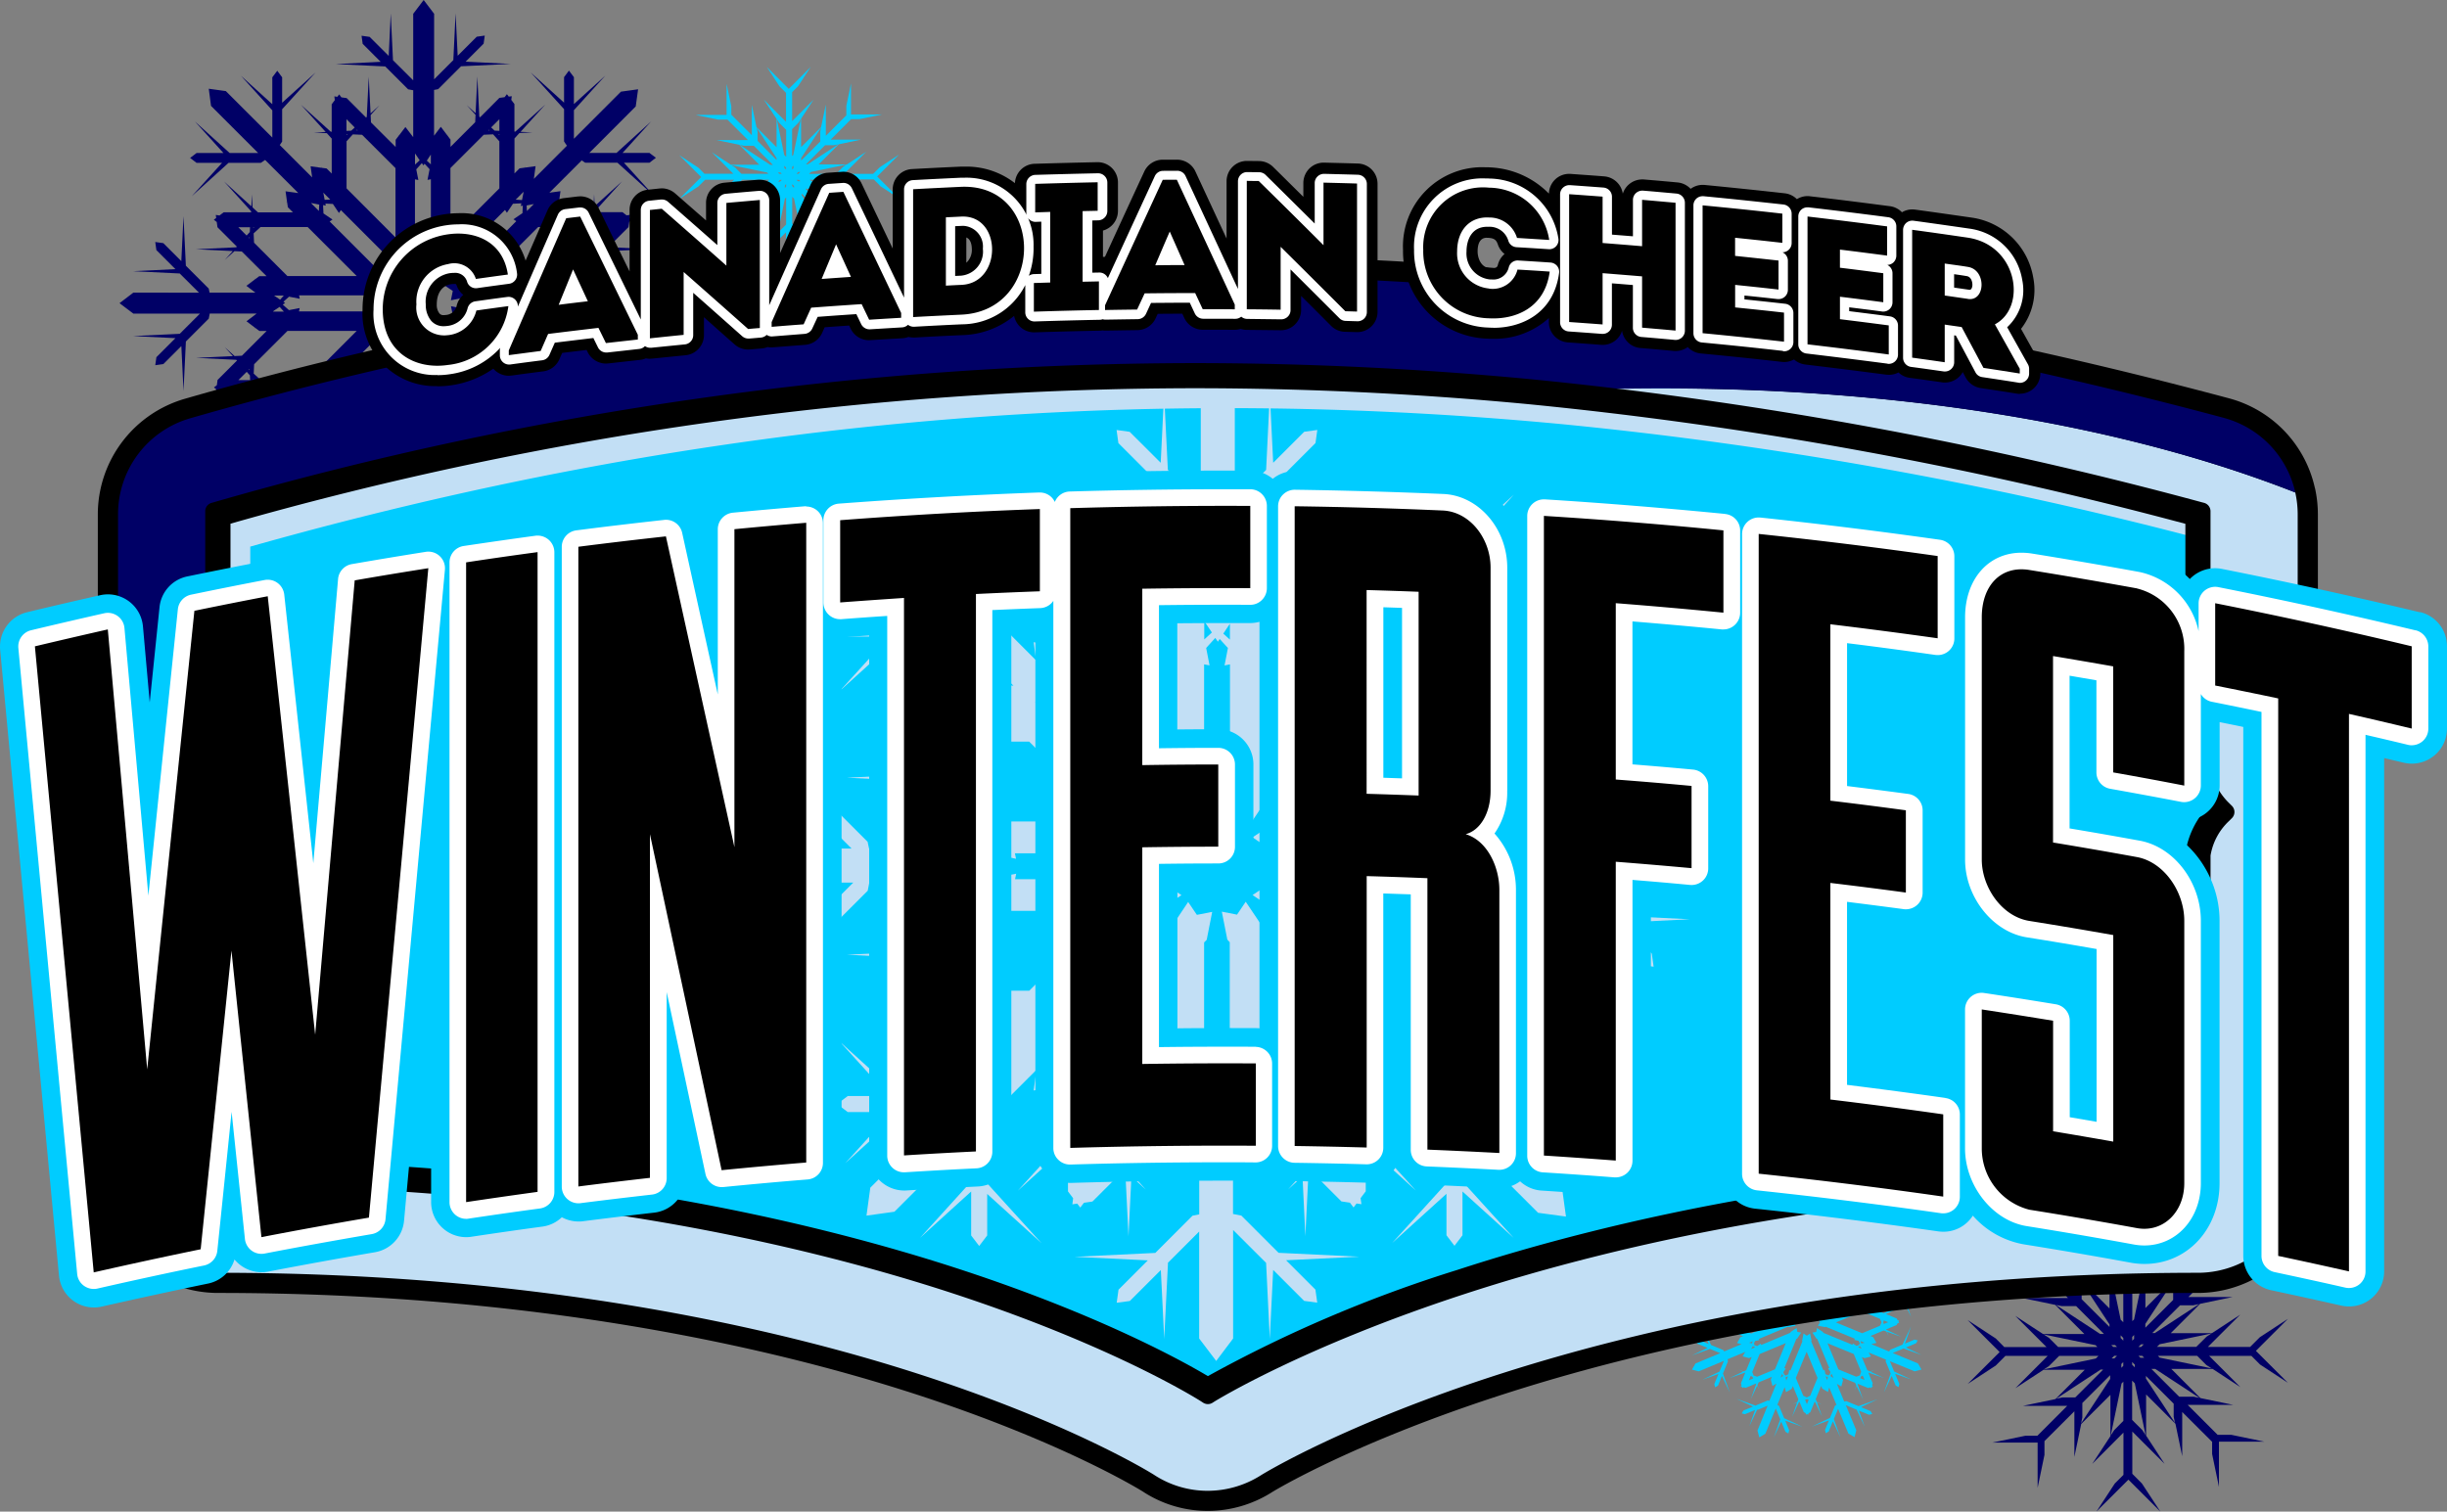 <svg xmlns="http://www.w3.org/2000/svg" width="216.891" height="134.002" viewBox="0 0 216.891 134.002">
  <rect x="0" y="0" width="216.891" height="134.002" fill="#808080" stroke="none"/>
  <g id="winterfest-logo" transform="translate(0)">
    <path id="Path_8724" data-name="Path 8724" d="M38.226,42.346l-.056-.056h.111Zm-.933.933V42.247l.42.019.309.284-.729.735Zm0-1.4.08.074h-.08Zm0-.568V37.137l4.338-4.344v6.136l-2.96,2.954-.828.043-.556-.618Zm-2.132-4.573.124-.63.562.031-.692.686v-.087Zm-.309-1.6.025.488-.636.124.612-.618Zm-5.815-1.526.068.08h-.074v-.08Zm-1.322.08.735-.729.284.315.019.42H27.716Zm.989-.989v.111l-.056-.056Zm2.126-5.141.538-.358.377.42h-.976l.068-.056ZM28.7,21.022v.111l-.062-.056Zm-.995-.877h1.038l-.019.426-.284.309Zm1.4,0-.068.087v-.087Zm5.055-2.132h.087l.63.124-.031.562-.692-.686Zm3.689-6.1.828.037,2.96,2.954v6.142L37.3,16.7V12.525l.556-.612Zm-.556-.025h.08l-.08.08Zm0-1.322.729.735-.309.284-.42.019Zm.989.989h-.111l.056-.056Zm5.141,2.126.358.531-.414.377v-.976l.056.062ZM49.911,11.5l.056.062h-.105Zm.933-.933V11.6l-.42-.019-.309-.284Zm0,1.4-.08-.074h.08Zm0,.562V16.7l-4.338,4.344V14.9l2.954-2.954.828-.037ZM52.976,17.1l-.124.636L52.29,17.7l.692-.692V17.1Zm.309,1.6-.025-.488.643-.124-.618.618ZM59.1,20.225l-.074-.087H59.1Zm1.322-.087-.735.735-.278-.309-.019-.426h1.038Zm-.989.989v-.111l.056.056Zm-2.126,5.141-.538.365-.377-.42h.982l-.068.056Zm2.119,6.544V32.7l.056.056Zm.995.877H59.384l.019-.42.278-.315.735.729Zm-1.4,0,.074-.08v.08Zm-5.048,2.138h-.087l-.63-.13.025-.562.692.692Zm-3.689,6.1-.828-.043-2.954-2.954V32.793l4.338,4.344v4.177l-.556.618Zm.556.025h-.08l.08-.074Zm0,1.316-.729-.735.309-.284.42-.019v1.032Zm-.982-.989h.105l-.056.056Zm-5.141-2.126-.358-.538.414-.377v.976Zm-.989-.587-.358.544v-.871Zm9.176-2.83-.618-.612.494-.025.124.636Zm6.13-4.443.043.828-.618.556H54.286l-4.344-4.344h6.136l2.954,2.954Zm-1.767-4.684H56.4l.327-.365.538.365ZM56.084,24.47H49.942l4.344-4.344h4.177l.618.562-.043.828ZM44.77,13.705v.865l-.358-.327.358-.544Zm-9.535,3.368.618.618-.494.025ZM29.1,21.516l-.037-.828.612-.562h4.177L38.2,24.47H32.053L29.1,21.516ZM30.873,26.2h.865l-.327.365-.538-.365Zm1.186,3.133H38.2l-4.338,4.344H29.681l-.612-.556.037-.828,2.954-2.954Zm11.611,8.5-.3.062V31.05l.142-.142.3-1.52-.834.161-.476-.7-.859,1.285v.2l-4.838,4.838-.173-.253-.538.8-.742.031.049-.241-.179.031.031-.667.8-.538-.253-.167,4.838-4.838h.2l1.285-.859-.7-.47.161-.834-1.52.3-.142.142h-6.84l.062-.3-.952.185-.55-.494.21-.136L31.7,26.75,32.2,26.3l.952.185-.062-.3h6.84l.142.142,1.52.3-.161-.828.7-.47L40.84,24.47h-.2L35.8,19.631l.253-.167-.8-.544-.037-.742.241.049-.037-.179.667.031.538.8.173-.253,4.838,4.838v.2l.859,1.285.476-.7.834.161-.3-1.52-.142-.142V15.9l.3.056-.185-.945.494-.55.142.2.1-.148.445.488-.185.945.3-.056v6.84l-.136.142-.3,1.52.828-.161.476.7.865-1.285v-.2l4.838-4.838.167.253.538-.8.742-.037-.049.241.179-.037-.031.667-.8.544.253.167L47.5,24.457h-.2l-1.285.865.7.47-.167.828,1.52-.3.142-.142h6.834l-.056.3.945-.185.55.494-.21.142.154.1-.494.445L55,27.287l.056.3H48.218l-.142-.142-1.52-.3.167.834-.7.47,1.285.859h.2l4.838,4.838-.253.167.8.538.037.742-.241-.043.037.179-.667-.031-.538-.8-.167.253-4.838-4.838v-.2l-.865-1.285-.476.7-.828-.161.3,1.52.136.142v6.84l-.3-.062.185.952-.494.544-.136-.2-.105.148-.445-.488.185-.952ZM41.4,48.488l1.705-1.705V52.6l.927,1.223.921-1.223V46.7l1.792,1.792.2,4.14.185-3.751,1.687,1.687.711.093-.1-.711-1.594-1.594,3.986-.2-4.393-.21L45.4,45.918l-.451-.087V41.679l.686.9.575-.76.105.093-.1-.105.278-.371V40.8l2.187,2.187.031.649-.779.859.785-.711.154,3.263.173-3.565.068-.056,1.718,1.718.463.068.2.266.167-.216.266.037-.043-.327.278-.371V42.161h.087l2.645,2.391L52.7,42.136l1.057-.056L52.6,42.025l-.439-.482v-3.1l.451.451.463.062V39.1l.012-.142.945.136-.13-.982L56.77,40.98l-.2.309V44.15l-2.96,3.256,2.96-2.682V46.98l.433.575.439-.575V44.6l2.787,2.527-2.787-3.071v-2.41l4.109,4.115,1.52.2-.21-1.514L58.68,40.27h2.533l3.065,2.787L61.751,40.27h2.385l.575-.439-.575-.433H61.88l2.682-2.96L61.306,39.4H58.445l-.383.26-2.935-2.941,1.125.154-.13-.945h.142l-.148-.012-.068-.457-.451-.451h3.1l.482.439.056,1.156.049-1.063L61.7,37.73l-2.4-2.639v-.087h2.441l.365-.284.327.049L62.4,34.5l.21-.167-.266-.2-.068-.463-1.718-1.718.062-.068,3.559-.173-3.263-.154.717-.785-.859.779-.649-.031-2.194-2.194h.643l.371-.278.111.1-.1-.105.766-.575-.791-.6h4.06l.068.365,2.027,2.027.21,4.393.192-3.986,1.594,1.594.717.1-.1-.711-1.687-1.687,3.757-.185-4.14-.2-1.705-1.705h5.821l1.223-.927-1.223-.927h-5.9l1.792-1.792,4.14-.2-3.757-.185,1.687-1.687.1-.717-.717.1L65.5,23.129,65.3,19.143l-.21,4.393-2.027,2.027-.087.451H58.828l.908-.686-.766-.575.1-.105-.111.1-.371-.278H57.95l2.187-2.187.649-.031.859.779-.717-.785,3.263-.161-3.559-.173-.062-.062,1.718-1.718.068-.463.266-.2-.21-.161.037-.266-.327.049-.365-.284H59.322v-.087l2.391-2.639-2.422,2.194-.049-1.057-.056,1.156-.482.439h-3.1l.451-.451.068-.457h.148l-.142-.012.13-.945-.982.136,2.867-2.867.309.21h2.861l3.256,2.954-2.682-2.954h2.255l.575-.439-.575-.433H61.763L64.29,10.77l-3.065,2.787h-2.41l4.115-4.122.21-1.52-1.52.21L57.45,12.3V9.769L60.237,6.7,57.45,9.226V6.84l-.439-.581-.433.581V9.1l-2.96-2.682,2.96,3.256v2.867l.253.377L53.9,15.856l.154-1.125-.945.13v-.142l-.012.142-.463.062-.451.451v-3.1l.439-.482,1.156-.056-1.057-.049L54.91,9.275l-2.645,2.391h-.087V9.226L51.9,8.855l.043-.327-.266.037-.167-.216-.2.266-.463.062L49.133,10.4l-.068-.056-.173-3.565-.154,3.256-.785-.711.779.859-.031.649L46.513,13.02v-.643l-.278-.371.1-.105-.105.1-.575-.76-.6.791V7.971l.365-.068,2.027-2.027,4.393-.21-3.986-.2,1.594-1.594.1-.717-.711.1L47.149,4.943l-.185-3.757-.2,4.14L45.061,7.032V1.223L44.134,0l-.927,1.223v5.9L41.415,5.339l-.2-4.14-.179,3.757L39.345,3.269l-.717-.1.1.717,1.594,1.594-3.986.2,4.393.21,2.027,2.027L43.207,8v4.159l-.692-.9-.575.76-.111-.1.1.105-.278.371v.636l-2.187-2.181-.031-.649.779-.859-.785.711L39.264,6.8l-.173,3.559-.062.062L37.306,8.694l-.463-.062-.2-.266-.161.216-.266-.037.043.327-.278.371v2.435H35.9L33.258,9.287,35.452,11.7l-1.057.049,1.156.056.433.482v3.1l-.451-.451-.463-.062v-.142l-.012.142-.945-.13.136.982L31.38,12.859l.21-.309V9.683l2.96-3.256L31.59,9.108V6.853l-.433-.581-.439.581V9.238L27.932,6.711l2.787,3.071v2.41L26.6,8.076l-1.514-.21.2,1.52,4.177,4.177H26.937l-3.071-2.787,2.521,2.787H24.008L23.433,14l.575.439h2.255l-2.682,2.954,3.256-2.954H29.7l.383-.26,2.941,2.935-1.131-.154.13.945H31.88l.148.012.068.457.451.451h-3.1l-.482-.439-.056-1.156-.049,1.057-2.416-2.194,2.4,2.639v.087H26.412l-.377.284-.327-.049.037.266-.21.161.26.2.062.463,1.718,1.718-.056.062-3.565.173,3.263.161-.711.785.859-.779.649.031,2.194,2.187h-.643l-.371.278-.111-.1.1.105-.76.575.791.6H25.157l-.074-.358-2.027-2.027-.21-4.393-.192,3.986-1.594-1.594-.717-.1.1.717,1.687,1.687-3.757.185,4.14.2,1.705,1.7H18.4l-1.223.933L18.4,27.8h5.907l-1.792,1.792-4.14.2,3.757.185-1.687,1.687-.1.711.717-.1,1.594-1.594.192,3.986.21-4.393,2.027-2.027.087-.451h4.159l-.9.686.76.575-.1.105.111-.1.371.278h.643l-2.194,2.194-.649.031-.859-.779.711.785-3.263.154,3.565.173.056.068-1.718,1.718-.062.463-.26.2.21.167-.037.266.327-.049.377.284h2.435V35.1l-2.391,2.639,2.416-2.194.049,1.057.056-1.156.482-.439h3.1l-.451.451-.068.457H31.9l.142.012-.13.945.982-.136-2.867,2.873-.309-.21H26.857L23.6,36.445l2.682,2.96H24.027l-.575.433.575.433h2.379l-2.521,2.787,3.071-2.787h2.41L25.25,44.385l-.21,1.52,1.52-.21,4.177-4.177v2.533L27.95,47.123,30.737,44.6V46.98l.439.575.433-.575V44.725l2.96,2.682-2.96-3.256V41.289l-.253-.383,2.935-2.941-.154,1.125.945-.136V39.1l.012-.142.463-.062.451-.451v3.1l-.433.482-1.156.056,1.057.056-2.194,2.416,2.639-2.391h.087v2.435l.278.371-.043.327.266-.037.161.216.2-.266.463-.068,1.724-1.718.062.056.173,3.565.161-3.263.785.711-.779-.859.037-.655,2.187-2.187v.643l.278.371-.1.105.111-.093.575.76.6-.791v4.06l-.365.074-2.027,2.027-4.393.21,3.986.2L38.752,49.94l-.1.711.717-.093,1.687-1.687.179,3.751.2-4.14Z" transform="translate(-6.582)" fill="#006"/>
    <path id="Path_8725" data-name="Path 8725" d="M112.311,20.37l-3.127-.649h-.031l-.117-.117h2.391l.562.562.321.21Zm-3.436.031,2.694,1.761-.352-.068h-.884L108.641,20.4h.229Zm-.544.612-.019-.019v-.167l1.693,1.693v.791l.08.371-1.749-2.676Zm-.7.266.661,3.151-.2-.3-.624-.624V21.118l.161.161h0Zm-.816-.945V20.1l.117-.117v.229Zm.117,3.238-.556.556-.21.321.649-3.133v-.025l.117-.117v2.391Zm-.8-2.558-1.767,2.694.074-.352v-.884l1.693-1.693v.229Zm-2.91,1.131-.377.08,2.676-1.749.019-.019h.167l-1.693,1.693h-.791Zm2.039-2.373-3.151.655.3-.2.624-.624h2.391l-.161.161Zm-3.176-1.464,3.127.649h.025l.117.117h-2.391l-.562-.562-.321-.21Zm3.436-.031-2.694-1.761.352.074h.884l1.693,1.693h-.229Zm.544-.612.019.019v.167L104.4,16.156v-.791l-.08-.371,1.749,2.669Zm.7-.26-.655-3.151.2.3.624.624v2.391l-.161-.161h0Zm.816.945v.229l-.117.117v-.229Zm-.117-3.238.556-.562.21-.321-.655,3.127v.031l-.117.117V15.112Zm.8,2.558,1.767-2.694-.074.352v.884L108.264,17.9v-.229h0Zm2.91-1.125.371-.08-2.669,1.749-.019.019h-.167l1.693-1.693h.791Zm-3.324,2.533.161-.161h.167l-.161.161Zm0,.538h.229l.117.117h-.229Zm-.383.377.161.161v.167l-.161-.161Zm-1.088-.377h.167l-.161.161h-.167Zm.167-.538h-.229l-.117-.117h.229Zm.377-.383-.161-.161v-.167l.161.161Zm2.212.216,3.151-.655-.3.2-.624.624h-2.4l.167-.161h0Zm6.1,1.23,1.712,1.118L115,19.314l1.946-1.946-1.712,1.125-.593.587H112.07l1.965-1.965-1.712,1.125h-2.509l1.78-1.78,1.971-.414h-2.688l1.817-1.817h.742l2-.414h-2.756V11.058l-.414,2v.834l-1.817,1.817V12.931l-.42,2.008-1.773,1.773V14.191l1.106-1.687-1.9,1.9V11.837l.525-.525L109.11,9.6l-1.946,1.946L105.217,9.6l1.118,1.712.587.587v2.571L104.958,12.5l1.125,1.712v2.509l-1.78-1.78-.414-1.977v2.688l-1.817-1.817V13.1l-.42-2v2.756H98.9l2,.414h.828l1.823,1.817h-2.781l2.008.414,1.773,1.773h-2.515l-1.687-1.106,1.9,1.9H99.687l-.525-.525L97.45,17.417,99.4,19.363,97.45,21.31l1.712-1.118.587-.587h2.571l-1.965,1.965,1.718-1.125h2.509l-1.78,1.78-1.977.408h2.688L101.7,24.449h-.742l-2,.414h2.756v2.756l.414-2.008v-.834l1.817-1.817V25.74l.414-2.008,1.773-1.773v2.515L105.02,26.16l1.9-1.9v2.571l-.525.525-1.118,1.712,1.946-1.946,1.946,1.946-1.118-1.712-.587-.593V24.189l1.965,1.965-1.125-1.718V21.928l1.78,1.78.414,1.977V22.99l1.817,1.817v.742l.414,2V24.8h2.756l-2-.42h-.834l-1.817-1.823h2.781l-2.008-.414-1.773-1.773h2.515l1.687,1.106-1.9-1.9H114.7l.525.525Z" transform="translate(-37.251 -3.668)" fill="#0cf"/>
    <path id="Path_8726" data-name="Path 8726" d="M303.9,186.615l-4.554-.945H299.3l-.167-.173h3.479l.816.816.463.3Zm-5.005.043,3.924,2.571-.513-.105h-1.285l-2.465-2.465h.334Zm-.791.89-.031-.025v-.241l2.459,2.459V190.9l.117.544-2.552-3.893Zm-1.02.383.958,4.591-.284-.433-.908-.908V187.7l.235.235h0Zm-1.193-1.372v-.334l.173-.173v.34Zm.173,4.715-.809.816-.3.463L295.9,188v-.037l.173-.173v3.485Zm-1.162-3.726-2.571,3.924.105-.507V189.68l2.466-2.465v.334Zm-4.239,1.644-.544.111,3.893-2.552.025-.031h.241l-2.466,2.465h-1.149Zm2.966-3.454-4.591.958.433-.284.908-.908h3.485l-.235.235Zm-4.622-2.138,4.554.945h.037l.173.173h-3.479l-.816-.816-.463-.3Zm5.005-.043-3.924-2.571.513.105h1.285l2.465,2.466h-.334Zm.8-.89.031.031v.241l-2.466-2.459v-1.155l-.111-.544,2.552,3.893Zm1.02-.383-.958-4.591.284.439.908.908v3.485l-.235-.235h0Zm1.193,1.372v.334l-.167.167v-.334l.167-.173Zm-.167-4.715.816-.816.309-.463-.952,4.554v.043l-.167.167v-3.485Zm1.162,3.726,2.571-3.924-.105.513v1.285l-2.466,2.465v-.334h0Zm4.233-1.644.544-.117-3.893,2.546-.025.025h-.241l2.465-2.459h1.149Zm-4.845,3.689.235-.235h.241l-.235.235Zm0,.785h.334l.173.173h-.334l-.167-.173Zm-.556.55.235.235v.241l-.235-.235Zm-1.582-.55h.241l-.241.235h-.241l.235-.235Zm.241-.785h-.334l-.173-.167h.334Zm.556-.556-.235-.235v-.241l.235.235Zm3.219.315,4.591-.952-.433.284-.908.9h-3.485l.241-.235h0Zm8.88,1.786,2.49,1.631-2.836-2.83,2.836-2.836-2.49,1.631-.859.859h-3.745l2.867-2.861-2.5,1.637h-3.652l2.6-2.6,2.873-.6h-3.918l2.651-2.645h1.081l2.917-.606h-4.01v-4.01l-.606,2.917v1.211l-2.645,2.651v-4.047l-.612,2.923-2.583,2.583V177.6l1.607-2.453-2.768,2.768V174.17l.76-.76,1.631-2.49-2.836,2.836-2.836-2.836,1.631,2.49.859.859v3.745l-2.867-2.861,1.637,2.5V181.3l-2.589-2.589-.6-2.873v3.918L289,177.105v-1.081l-.606-2.917v4.01h-4.01l2.917.606h1.211l2.651,2.651h-4.054l2.923.606,2.583,2.583H288.95l-2.459-1.607,2.774,2.768H285.52l-.76-.766-2.49-1.631,2.836,2.836-2.836,2.83,2.49-1.631.859-.859h3.745L286.5,188.37l2.5-1.637h3.652l-2.6,2.6-2.873.6h3.918l-2.645,2.651H287.38l-2.917.606h4.01v4.01l.606-2.923V193.06l2.651-2.645v4.047l.606-2.923,2.589-2.583v3.664l-1.613,2.459,2.768-2.774v3.745l-.766.766-1.631,2.49,2.836-2.83,2.83,2.83-1.631-2.49-.853-.859v-3.745l2.861,2.861-1.638-2.5v-3.652l2.6,2.6.6,2.873v-3.918l2.651,2.645V194.2l.606,2.917v-4.01h4.01l-2.917-.606h-1.211l-2.651-2.651h4.047l-2.923-.606-2.577-2.583h3.664l2.459,1.613-2.768-2.768h3.745l.766.766Z" transform="translate(-107.867 -65.305)" fill="#006"/>
    <path id="Path_8727" data-name="Path 8727" d="M248.258,188.323l-.012-.031.043.019Zm-.5.21.161-.389.154.074.074.154-.389.161Zm.216-.525.019.043-.031-.012Zm.087-.216.649-1.582,2.317-.97-.958,2.323-1.576.655-.321-.111-.117-.321Zm-.093-2.064.142-.222.21.1-.365.154Zm.13-.655-.068.192-.259-.056Zm-1.959-1.483.012.043-.031-.012Zm-.513-.173.389-.161.056.161-.056.161Zm.531-.222-.019.043-.012-.031Zm1.607-1.613.26-.056.08.216-.371-.154.037-.012Zm.216-2.805-.019.043-.012-.031Zm-.241-.488.389.161-.074.154-.154.074Zm.531.216-.037.025V178.5l.037.012Zm2.243-.019.031.012.216.148-.1.21-.154-.365Zm2.342-1.736.309.142.661,1.576-.958,2.323-.964-2.317.649-1.582.309-.148Zm-.2-.1.031.019-.043.012Zm.2-.5.161.389-.161.056-.161-.056Zm.216.531-.043-.019.031-.012.012.031Zm1.613,1.607.056.26-.216.08.148-.371.012.031Zm2.793.179.012.031-.043-.019Zm.494-.21-.161.389-.155-.074-.074-.154.389-.161Zm-.216.531-.019-.037.031.012-.012.031Zm-.086.216-.649,1.582-2.317.97.958-2.323,1.576-.661.321.111.117.321Zm.1,2.064-.148.222-.21-.1.371-.154Zm-.13.655.068-.192.26.049-.328.136Zm1.965,1.483-.012-.043.025.012Zm.513.173-.4.167-.056-.161.056-.161.389.161Zm-.531.222.019-.043.012.031Zm-1.6,1.613-.26.056-.08-.216.371.154-.037.012Zm-.216,2.805.019-.043.012.031Zm.241.488-.389-.161.074-.154.154-.074.161.389Zm-.531-.216.043-.019-.012.031-.031-.012Zm-2.243.025-.031-.012-.216-.148.1-.21.154.371Zm-2.348,1.736-.309-.148-.661-1.576.958-2.323.964,2.317-.649,1.582-.309.148Zm.21.1-.031-.012.043-.012-.012.031Zm-.2.5-.161-.389.161-.056.161.056Zm-.216-.525.043.019-.031.012-.012-.031Zm-1.619-1.6-.056-.259.216-.08-.154.371-.012-.031Zm-.278-.377-.222.148.136-.327Zm3.911.358-.136-.327.192.068-.049.26Zm3.009-.729-.111.321-.321.117-1.582-.649-.964-2.317,2.323.952.661,1.576Zm.056-2.045-.327-.136.179-.087Zm.037-1.372-2.323-.958,2.317-.97,1.582.649.142.309-.142.309Zm-2.608-5.833-.136.327-.087-.179.216-.148Zm-4.128-.21.136.327-.192-.068Zm-3.015.729.117-.321.315-.117,1.582.649.97,2.317-2.323-.958-.661-1.576Zm-.056,2.045.328.136-.179.087Zm-.037,1.372,2.323.952-2.317.97-1.582-.649-.142-.309.142-.309,1.576-.661Zm3.071,5.017-.124-.025,1.063-2.589.074-.031.352-.531-.34-.068-.068-.34-.525.352-.031.074-2.583,1.081-.025-.124-.328.222-.284-.105.056-.086-.074-.012.117-.247.389-.08-.068-.1,2.583-1.081.074.031.618-.124-.192-.29.192-.29-.624-.124-.074.031-2.589-1.063.068-.105-.389-.074-.13-.272.1-.019-.043-.062.253-.093.334.216.025-.117,2.589,1.063.031.074.531.346.068-.34.34-.068-.352-.525-.074-.031-1.075-2.583.124-.025-.216-.327.105-.284.086.056.012-.074.247.117.08.383.105-.068,1.075,2.583-.031.074.124.618.284-.192.29.192.124-.624-.031-.074,1.063-2.589.105.068.08-.389.272-.13.019.1.062-.043.093.253-.216.328.117.025-1.063,2.589-.074.031-.346.531.34.068.068.34.525-.352.031-.074,2.583-1.081.025.117.328-.216.284.1-.056.086.074.019-.117.247-.389.08.068.105-2.583,1.081-.074-.031-.618.124.192.29-.192.29.624.124.074-.031,2.589,1.063-.068.105.389.08.13.272-.1.019.043.062-.253.093-.328-.216-.025.124-2.589-1.063-.031-.074-.531-.352-.068.34-.34.068.352.525.074.031,1.075,2.583-.117.025.216.327-.1.284-.087-.056-.012.074-.247-.117-.08-.389-.1.068-1.081-2.583.031-.074-.13-.618-.29.192-.29-.192-.124.624.025.074-1.063,2.589-.1-.068-.08.389-.272.13-.019-.1-.062.037-.093-.253.216-.327Zm-2.515,3.683.908-.383-.9,2.206.161.606.538-.321.921-2.237.4.958-.569,1.594.655-1.39.377.9.253.148.074-.284-.352-.853,1.539.55-1.631-.766-.451-1.081-.154-.105.649-1.57.117.451.34-.2.025.056-.019-.056.161-.1.1-.241.488,1.168-.093.247-.426.2.408-.148-.445,1.261.618-1.322.037-.012.383.915.167.1.031.13.093-.056.1.056.031-.13.161-.1.377-.921.037.012.63,1.316-.451-1.254.408.142-.433-.2-.093-.247.482-1.174.1.241.167.1-.025.056.025-.056.34.2.105-.4.643,1.532-.13.087-.445,1.081-1.625.772,1.539-.556-.352.853.074.284.253-.148.371-.9.661,1.39-.575-1.594.377-.908.915,2.194.544.315.155-.606-.933-2.231.958.4.729,1.532-.525-1.446.9.371.284-.074-.148-.253-.853-.352,1.477-.7-1.693.612-1.081-.445-.185.037-.655-1.569.4.235.1-.377.056.018-.056-.025.049-.185-.1-.241,1.168.482.111.241-.161.445.185-.4.575,1.2-.494-1.372.012-.031.921.377.185-.049.117.068.025-.105.105-.031-.068-.117.049-.185-.383-.921.031-.019,1.372.488-1.211-.568.4-.185-.445.161-.241-.111-.488-1.168.241.1.185-.049.025.056-.019-.056.377-.1-.2-.352,1.532.63-.031.148.451,1.081-.606,1.693.692-1.477.352.847.253.148.074-.284-.377-.9,1.452.513-1.539-.723-.377-.908,2.2.9.606-.161-.321-.544-2.231-.921.958-.4,1.6.569-1.39-.655.9-.377.148-.253-.284-.074-.853.358.55-1.539-.766,1.631-1.081.451-.105.154-1.57-.649.451-.117-.2-.34.056-.025-.056.019-.093-.161-.241-.1,1.168-.488.247.093.2.426-.148-.408,1.261.445-1.322-.618-.012-.037.921-.383.1-.167.13-.031-.056-.093.056-.1-.13-.031-.1-.167-.921-.377.012-.031,1.316-.624-1.254.451.148-.408-.2.426-.247.093-1.174-.482.241-.1.1-.167.056.019-.056-.025.2-.34-.389-.1,1.532-.643.086.13,1.081.445.772,1.625-.556-1.532.853.352.284-.074-.148-.253-.9-.371,1.39-.661-1.594.575-.908-.377,2.194-.921.315-.544-.606-.154-2.225.933.4-.958,1.532-.729-1.446.525.371-.9-.074-.29-.253.154-.352.853-.7-1.477.612,1.693-.445,1.081.037.185-1.57.655.235-.4-.377-.1.019-.056-.025.056L258,180.16l-.241.1.482-1.174.241-.117.445.161-.389-.179,1.2-.575-1.372.494-.031-.012.377-.921-.049-.185.068-.117-.105-.025-.031-.105-.117.068-.185-.049-.921.383-.019-.031.488-1.372-.569,1.211-.185-.389.161.445-.111.241-1.168.488.1-.241-.049-.185.056-.025-.056.019-.1-.377-.352.2.63-1.539.148.031,1.081-.451,1.693.606-1.477-.692.853-.352.148-.253-.284-.074-.9.377.513-1.452-.723,1.532-.908.377.9-2.2-.161-.606-.544.321-.921,2.231-.4-.958.568-1.6-.655,1.39-.377-.9-.253-.148-.074.284.352.853-1.539-.544,1.631.766.451,1.081.161.105-.649,1.57-.117-.451-.34.2-.025-.056.019.056-.161.1-.1.241-.488-1.168.087-.253.426-.2-.408.148.445-1.261-.618,1.322-.031.012-.383-.921-.167-.1-.037-.13-.093.056-.093-.056-.037.13-.161.1-.377.921-.031-.012L251.526,175l.451,1.254-.408-.148.426.2.093.253-.482,1.168-.1-.241-.161-.1.019-.056-.025.056-.334-.2-.105.4-.643-1.532.124-.087.445-1.081,1.625-.772-1.539.556.352-.853-.074-.284-.253.148-.371.9-.661-1.39.575,1.594-.377.915-.921-2.194-.544-.315-.154.606.933,2.231-.958-.4-.729-1.532.525,1.446-.9-.371-.284.074.148.253.853.352-1.477.7,1.693-.612,1.081.445.185-.037.655,1.57-.4-.235-.1.377-.056-.019.056.025-.049.185.1.241-1.174-.482-.117-.241.161-.445-.185.389-.575-1.2.494,1.372-.012.031-.921-.377-.185.049-.117-.068-.031.105-.105.025.068.117-.049.185.383.915-.031.019-1.378-.488,1.211.568-.389.185.445-.161.241.111.488,1.168-.241-.1-.185.049-.025-.056.018.056-.377.1.2.346-1.532-.63.031-.148-.451-1.081.606-1.693-.692,1.477-.352-.853-.253-.148-.074.284.377.9-1.452-.513,1.532.723.383.908-2.2-.9-.606.161.321.538,2.231.921-.958.4-1.594-.569,1.4.655-.9.377-.148.253.284.074.847-.352-.544,1.539.76-1.631,1.081-.451.1-.154,1.57.649-.451.117.2.334-.056.025.056-.019.093.161.241.1-1.168.488-.247-.086-.2-.426.148.408-1.261-.445,1.322.618.012.037-.921.383-.093.167-.13.037.056.093-.056.093.13.031.1.167.921.377-.012.031-1.316.624,1.254-.451-.142.408.2-.433.247-.093,1.174.482-.241.1-.093.161-.056-.019.056.025-.2.34.4.1-1.532.643-.086-.124-1.081-.445-.772-1.625.556,1.539-.853-.352-.284.074.148.253.9.371-1.39.661,1.594-.575.915.377-2.194.915-.315.544.606.154,2.231-.933-.4.958-1.532.729,1.446-.525-.371.9.074.284.253-.148.352-.853.7,1.477-.612-1.693.445-1.081-.037-.185,1.57-.655-.235.4.377.1-.019.056.025-.056.185.049.241-.1-.482,1.168-.241.117-.445-.161.389.185-1.2.575,1.372-.494.031.012-.377.921.049.185-.068.117.105.025.031.105.117-.068.185.049.921-.383.012.031-.488,1.372.568-1.211.185.389-.161-.445.117-.241,1.168-.488-.1.241.049.185-.056.025.056-.019.1.377.352-.21-.63,1.532-.148-.031-1.081.451-1.693-.606,1.477.692-.853.352-.148.253.284.074.9-.377-.513,1.452.723-1.532Z" transform="translate(-92.745 -66.172)" fill="#0cf"/>
    <path id="Path_8728" data-name="Path 8728" d="M210.571,57.275h0a10.591,10.591,0,0,0-7.625-7.953c-31.8-8.5-61.811-12.643-91.724-12.643A324.887,324.887,0,0,0,21.8,49.36,10.672,10.672,0,0,0,14.06,59.592V118a10.646,10.646,0,0,0,10.634,10.634c28.109,0,48.964,4.826,61.514,8.867,13.236,4.264,20.206,8.571,20.466,8.731a10.433,10.433,0,0,0,5.753,1.724,10.613,10.613,0,0,0,5.7-1.656c.284-.179,28.888-17.666,82.078-17.666A10.646,10.646,0,0,0,210.837,118V59.592a10.783,10.783,0,0,0-.26-2.317ZM198.429,89.481a2.119,2.119,0,0,0-.025.284v26.453c-51.022.352-80.311,15.732-85.953,18.995-5.561-3.287-34.295-18.649-85.977-18.995V90.266a8.767,8.767,0,0,0-1.508-4.412,8.312,8.312,0,0,0,1.5-4.22c0-.056.006-.111.006-.161V60.952a311.874,311.874,0,0,1,84.735-11.846c9.763,0,19.73.476,29.629,1.415A359.867,359.867,0,0,1,198.4,60.97V82.1a2.013,2.013,0,0,0,.019.272,8.576,8.576,0,0,0,1.409,3.615,8.143,8.143,0,0,0-1.409,3.5Z" transform="translate(-5.39 -14.015)"/>
    <g id="Group_2481" data-name="Group 2481" transform="translate(17.105 31.1)">
      <path id="Path_8729" data-name="Path 8729" d="M117.772,144.655a2.024,2.024,0,0,1-1.1-.328c-.13-.087-7.576-4.82-21.856-9.491-13.236-4.332-35.221-9.491-64.8-9.491A2.017,2.017,0,0,1,28,123.325V64.919a2.024,2.024,0,0,1,1.471-1.946A316.288,316.288,0,0,1,116.548,50.62c29.16,0,58.431,4.041,89.5,12.346a2.023,2.023,0,0,1,1.5,1.953v58.406a2.017,2.017,0,0,1-2.021,2.021c-55.909,0-86.373,18.8-86.676,18.995a1.99,1.99,0,0,1-1.075.309Z" transform="translate(-27.821 -50.441)" fill="#0cf"/>
      <path id="Path_8730" data-name="Path 8730" d="M117.661,144.717a2.19,2.19,0,0,1-1.193-.352c-.074-.049-7.563-4.807-21.819-9.473-13.224-4.325-35.191-9.485-64.74-9.485a2.2,2.2,0,0,1-2.2-2.194V64.808a2.21,2.21,0,0,1,1.6-2.113A316.387,316.387,0,0,1,116.437,50.33c29.178,0,58.461,4.041,89.543,12.352a2.208,2.208,0,0,1,1.631,2.126v58.406a2.2,2.2,0,0,1-2.2,2.194c-55.842,0-86.28,18.779-86.583,18.97a2.2,2.2,0,0,1-1.174.34Zm-1.223-94.035A316.133,316.133,0,0,0,29.409,63.028,1.852,1.852,0,0,0,28.062,64.8v58.406a1.849,1.849,0,0,0,1.848,1.848c29.592,0,51.6,5.166,64.851,9.5,14.3,4.678,21.825,9.46,21.9,9.51a1.879,1.879,0,0,0,1.99.012c.3-.192,30.828-19.02,86.768-19.02a1.849,1.849,0,0,0,1.848-1.848V64.8a1.851,1.851,0,0,0-1.372-1.786c-31.057-8.3-60.315-12.34-89.456-12.34Z" transform="translate(-27.71 -50.33)"/>
    </g>
    <path id="Path_8731" data-name="Path 8731" d="M137.974,122.265l-.087-.093h.173Zm-1.52,1.526v-1.681l.686.031.507.457-1.186,1.193Zm0-2.274.13.117h-.13Zm0-.921v-6.8l7.069-7.075v10l-4.82,4.807-1.347.074-.908-1.007Zm-3.473-7.452.2-1.032.921.049-1.125,1.118v-.142Zm-.5-2.608.043.8-1.038.2,1-1.007Zm-9.467-2.484.111.13H123Zm-2.163.13,1.193-1.193.457.513.031.68h-1.687Zm1.613-1.607v.179l-.093-.087Zm3.467-8.373.877-.587.612.68h-1.594l.111-.1Zm-3.46-10.659v.173l-.1-.087.1-.093Zm-1.619-1.434h1.687l-.031.692-.457.507-1.193-1.2Zm2.274,0-.111.136L123,86.111Zm8.231-3.473h.142l1.026.2-.043.915-1.125-1.118Zm6.012-9.936,1.347.068,4.82,4.814v10l-7.069-7.075v-6.8l.908-1Zm-.908-.043.13.012-.13.117Zm0-2.15,1.186,1.193-.507.463-.686.031V70.508Zm1.607,1.613h-.173l.087-.093Zm8.379,3.46.581.865-.674.618V75.476Zm10.566-3.559.093.1h-.179Zm1.52-1.52v1.687l-.686-.031-.507-.463Zm0,2.28-.13-.117.13-.012Zm0,.921v6.8l-7.069,7.075v-10l4.814-4.814,1.353-.068.908,1ZM162,81.149l-.2,1.038-.915-.049,1.125-1.125v.136Zm.5,2.614-.037-.8,1.044-.2-1,1.007Zm9.473,2.49-.117-.136h.124v.136Zm2.157-.136-1.2,1.2-.457-.507-.031-.692Zm-1.613,1.613v-.173l.087.093-.087.087Zm-3.46,8.373-.877.587-.612-.68h1.594l-.111.093Zm3.454,10.659v-.179l.093.093Zm1.619,1.434h-1.687l.031-.68.457-.513,1.2,1.193Zm-2.28,0,.117-.13v.13Zm-8.231,3.485h-.142l-1.026-.21.043-.915,1.125,1.131Zm-6.012,9.936-1.353-.074-4.814-4.807v-10l7.069,7.075v6.8l-.908,1.007Zm.908.043h-.13l.13-.124Zm0,2.15-1.193-1.193.507-.457.686-.031Zm-1.607-1.613h.179l-.093.087Zm-8.379-3.454-.587-.871.674-.618v1.594l-.093-.1Zm-1.607-.958-.587.884v-1.415l.587.538Zm14.948-4.6-1-1,.8-.043.2,1.038Zm9.992-7.242.068,1.353-1.007.908h-6.8l-7.075-7.075h10Zm-2.88-7.631h-1.415l.531-.6ZM167.06,93.2h-10l7.075-7.075h6.8l1.007.915-.068,1.347L167.053,93.2ZM148.627,75.662v1.415l-.587-.531.587-.877Zm-15.535,5.481,1,1.007-.8.037-.2-1.044ZM123.1,88.385l-.062-1.347,1-.915h6.8l7.075,7.075h-10l-4.814-4.814Zm2.886,7.631H127.4l-.538.593Zm1.928,5.11h10l-7.069,7.075h-6.8l-1-.908.062-1.353Zm18.908,13.841-.482.1V103.925l.229-.235.488-2.478-1.359.266-.772-1.143-1.4,2.095v.327l-7.878,7.878-.278-.408-.877,1.31-1.2.056.08-.4-.29.056.049-1.088,1.3-.877-.408-.272,7.885-7.885h.327l2.095-1.4-1.143-.766.26-1.359-2.478.482-.235.235H129.583l.1-.488-1.551.3-.9-.8.34-.229-.253-.167.8-.729,1.551.3-.1-.482h11.147l.235.229,2.478.482-.26-1.353,1.143-.766L142.225,93.2H141.9l-7.885-7.885.408-.272-1.3-.877-.056-1.2.4.08-.062-.29,1.088.056.877,1.3.278-.408,7.878,7.885v.327l1.4,2.089.772-1.143,1.359.266-.488-2.478-.229-.235V79.27l.482.093-.3-1.545.809-.89.229.334.161-.241.729.8-.3,1.545.482-.093V90.411l-.222.235-.482,2.478,1.347-.266L150.036,94l1.409-2.089v-.327l7.878-7.885.272.408.877-1.3,1.2-.062-.08.4.29-.056-.049,1.081-1.3.877.408.272L153.057,93.2h-.328l-2.095,1.409,1.143.766-.272,1.353,2.478-.482.235-.229h11.135l-.093.482,1.545-.3.9.809-.34.229.247.167-.8.723-1.545-.3.093.488H154.219l-.235-.235-2.478-.482.272,1.359-1.143.766,2.095,1.4h.327l7.885,7.885-.408.272,1.3.877.056,1.2-.4-.074.062.29-1.088-.056-.877-1.31-.272.408-7.878-7.878v-.327l-1.409-2.095-.772,1.143-1.347-.266.488,2.478.216.235V115.06l-.482-.1.3,1.545-.809.89-.222-.334-.167.241-.729-.8.3-1.545Zm-3.7,17.364,2.781-2.781v9.485l1.508,1.99,1.5-1.99v-9.621l2.923,2.917.327,6.742.3-6.117,2.744,2.744,1.162.154-.161-1.156-2.6-2.6,6.494-.315-7.162-.346-3.3-3.3-.735-.142v-6.766l1.118,1.471.939-1.242.173.154-.161-.173.457-.6V119.8l3.565,3.565.049,1.057-1.261,1.4,1.279-1.162.253,5.314.284-5.8.111-.093,2.8,2.8.754.111.321.426.266-.352.433.062-.074-.538.457-.606v-3.967h.142l4.3,3.9-3.572-3.936,1.718-.087-1.885-.093-.711-.785v-5.042l.735.742.754.105v.235l.019-.235,1.539.216-.216-1.607,4.671,4.671-.34.507v4.659l-4.82,5.308,4.82-4.369v3.677l.711.933.711-.933V126l4.536,4.115-4.536-5V121.19l6.7,6.7,2.472.334-.34-2.472-6.8-6.8h4.128l5,4.542-4.115-4.542h3.887l.939-.711-.939-.7h-3.67l4.369-4.82-5.308,4.82h-4.659l-.624.42-4.783-4.789,1.829.253-.21-1.545h.235l-.241-.025-.105-.748-.735-.735h5.042l.785.711.093,1.885.08-1.73,3.942,3.578-3.9-4.3v-.142H176.3l.6-.463.538.08-.062-.433.346-.266-.426-.327-.105-.754-2.8-2.8.093-.111,5.8-.284-5.314-.253,1.162-1.279-1.4,1.267-1.05-.049-3.565-3.572h1.044l.6-.451.179.161-.161-.173,1.242-.939-1.285-.976h6.606l.117.593,3.3,3.3.346,7.162.315-6.494,2.6,2.6,1.162.161-.161-1.162-2.75-2.744,6.124-.3-6.748-.328-2.774-2.774h9.479l1.99-1.508-1.99-1.514h-9.615l2.91-2.917,6.748-.327-6.124-.3,2.75-2.744.161-1.168-1.162.161-2.6,2.6-.315-6.5-.346,7.156-3.3,3.3-.148.735h-6.766l1.477-1.118-1.242-.939.161-.173-.179.161-.6-.451h-1.038l3.565-3.565,1.05-.049,1.4,1.267-1.162-1.273,5.314-.266-5.8-.278-.093-.105,2.8-2.8.105-.754.426-.321-.346-.266.062-.433-.538.074-.6-.463h-3.967v-.142l3.893-4.3L172.287,83.1l-.08-1.724-.093,1.878-.785.711h-5.042l.735-.735.105-.748.235-.012h-.229l.21-1.551-1.607.222,4.678-4.671.507.34h4.659l5.308,4.814-4.369-4.814h3.67l.939-.711-.939-.7H176.3l4.115-4.542-5,4.542H171.5l6.7-6.711.34-2.478-2.478.346-6.8,6.8V69.229l4.536-5-4.536,4.115V64.465l-.711-.939-.711.939v3.67l-4.82-4.369,4.82,5.308V73.74l.414.618-4.783,4.789.247-1.835-1.539.216-.012-.235v.241l-.76.1-.735.741V73.332l.711-.785,1.885-.093-1.724-.08,3.572-3.936-4.3,3.9h-.142V68.364l-.457-.606.074-.538-.433.062-.266-.346-.321.433-.754.105-2.8,2.805-.111-.093-.284-5.8-.253,5.308-1.279-1.162,1.261,1.4L155,70.99l-3.565,3.565V73.511l-.457-.606.161-.173-.173.161-.939-1.242-.976,1.285V66.325l.593-.117,3.3-3.294,7.162-.346-6.494-.315,2.6-2.6.161-1.162-1.162.161L152.464,61.4l-.3-6.117-.328,6.748L149.06,64.8V55.326l-1.508-2-1.508,2v9.615l-2.917-2.91-.334-6.748-.3,6.117-2.75-2.744-1.162-.161.161,1.162,2.6,2.6-6.494.315,7.156.346,3.3,3.294.742.142v6.772l-1.125-1.477-.939,1.242-.173-.161.167.173-.457.606v1.038l-3.565-3.559-.049-1.057,1.267-1.4-1.279,1.162-.26-5.308-.284,5.8-.105.1-2.805-2.805-.754-.105-.327-.433-.266.346-.433-.062.068.538-.457.606v3.967h-.142l-4.3-3.9,3.572,3.936-1.724.08,1.885.093.711.785v5.042l-.735-.741-.748-.1v-.241l-.019.235-1.539-.216.216,1.607-4.671-4.678.34-.5V69.069l4.82-5.308-4.82,4.369v-3.67l-.711-.939-.711.939v3.881l-4.536-4.115,4.536,5v3.93l-6.7-6.7-2.466-.34.334,2.478,6.8,6.8h-4.128l-5-4.542,4.109,4.542h-3.881l-.939.7.939.711h3.67l-4.375,4.814,5.308-4.814h4.665l.624-.42,4.789,4.783L127.6,80.92l.21,1.545h-.229l.241.019.105.748.735.735H123.62l-.785-.711-.093-1.878-.08,1.724-3.936-3.572,3.9,4.3v.142h-3.967l-.612.463-.531-.074.062.433-.346.266.426.321.105.754,2.805,2.8-.093.105-5.8.278,5.314.266-1.156,1.273,1.4-1.267,1.057.049,3.572,3.565h-1.044l-.6.451-.179-.161.161.173-1.242.939,1.285.976h-6.606L116.514,95l-3.3-3.3-.346-7.156-.315,6.5-2.6-2.6-1.168-.161.161,1.168,2.744,2.744-6.117.3,6.742.328,2.774,2.774H105.62l-1.99,1.514,1.99,1.508h9.621l-2.917,2.917-6.742.327,6.117.3-2.744,2.744-.161,1.162,1.168-.161,2.6-2.6.315,6.494.346-7.162,3.3-3.3.142-.729h6.772l-1.477,1.112,1.242.939-.161.173.179-.161.6.451h1.044L121.29,104.7l-1.057.049-1.4-1.267,1.156,1.279-5.314.253,5.8.284.093.111-2.805,2.8-.105.754-.426.327.346.266-.062.433.531-.08.612.463h3.961v.142l-3.893,4.3,3.936-3.572.08,1.724.093-1.885.785-.711h5.042l-.735.735-.105.748-.241.012h.229l-.21,1.551,1.6-.222-4.671,4.678-.507-.334h-4.665l-5.308-4.82,4.375,4.82h-3.67l-.939.711.939.711h3.881L114.53,123.5l5-4.536h3.924l-6.7,6.7-.34,2.478,2.478-.346,6.8-6.8v4.122l-4.536,5,4.536-4.115V129.9l.711.933.711-.933V126.22l4.82,4.369-4.82-5.308v-4.659L126.7,120l4.783-4.789-.253,1.835,1.539-.216.012.235v-.235l.76-.105.735-.741v5.042l-.711.785-1.885.093,1.724.087-3.572,3.936,4.3-3.9h.142v3.967l.457.606-.068.538.433-.062.266.352.327-.426.754-.111,2.805-2.8.105.093.284,5.8.26-5.314,1.279,1.162-1.267-1.4.056-1.063,3.565-3.559v1.038l.457.6-.167.173.173-.155.939,1.242.976-1.291v6.612l-.593.117-3.3,3.3-7.156.346,6.494.315-2.6,2.6-.161,1.156,1.162-.154,2.75-2.744.3,6.117.334-6.742Z" transform="translate(-39.613 -20.376)" fill="#c2dff5"/>
    <path id="Path_8732" data-name="Path 8732" d="M209.923,64.934c-17.771-6.97-41.518-10.3-67.811-8.923A361.179,361.179,0,0,1,201.29,66.862v22.5a6.658,6.658,0,0,0,1.977,3.9,6.582,6.582,0,0,0-1.977,3.769v28.239c-57.139,0-87.751,19.3-87.751,19.3s-29.8-19.3-87.751-19.3V98.6A61.047,61.047,0,0,0,16.94,109.72v15.553a8.842,8.842,0,0,0,8.849,8.842c28.338,0,49.39,4.869,62.064,8.954,13.415,4.325,20.527,8.706,20.9,8.941a8.671,8.671,0,0,0,4.77,1.434,8.827,8.827,0,0,0,4.739-1.384c.284-.179,29.073-17.944,83.036-17.944a8.846,8.846,0,0,0,8.849-8.842V66.868a9.036,9.036,0,0,0-.216-1.928Z" transform="translate(-6.49 -21.284)" fill="#c2dff5"/>
    <path id="Path_8733" data-name="Path 8733" d="M203.591,52.161C171.941,43.7,142.083,39.58,112.33,39.58A323.232,323.232,0,0,0,23.4,52.192a8.841,8.841,0,0,0-6.439,8.515v42.853a60.314,60.314,0,0,1,8.849-11.116v-.915a6.845,6.845,0,0,0-2.051-4.566,6.608,6.608,0,0,0,2.051-4.375V60.713c38.855-10.974,76.968-14.589,116.324-10.851,26.286-1.378,50.033,1.946,67.811,8.923a8.838,8.838,0,0,0-6.34-6.618Z" transform="translate(-6.498 -15.123)" fill="#006"/>
    <path id="Path_8734" data-name="Path 8734" d="M30,124.589c.97,0,1.928,0,2.88.019V99.872a6.845,6.845,0,0,0-2.051-4.566,6.608,6.608,0,0,0,2.051-4.375V69.056C71.736,58.082,109.849,54.467,149.2,58.206a358.127,358.127,0,0,1,56.3,10.1V66.189a360.645,360.645,0,0,0-59.178-10.851C106.97,51.6,68.856,55.215,30,66.189V88.064a6.6,6.6,0,0,1-2.051,4.375A6.845,6.845,0,0,1,30,97.005v27.584Z" transform="translate(-10.697 -20.599)" fill="#c2dff5"/>
    <path id="Path_8735" data-name="Path 8735" d="M116.973,144.376a.772.772,0,0,1-.414-.124l-.192-.124c-.074-.049-7.532-4.82-21.918-9.541C81.127,130.214,58.993,125,29.222,125H28.87a.766.766,0,0,1-.766-.766V96.3a5.748,5.748,0,0,0-1.724-3.775l-.247-.247a.768.768,0,0,1,0-1.081l.247-.247a5.488,5.488,0,0,0,1.73-3.689V65.221a.76.76,0,0,1,.556-.735l.253-.074a315.144,315.144,0,0,1,86.83-12.321c9.85,0,19.909.482,29.907,1.434a363.7,363.7,0,0,1,59.364,10.888l.26.068a.773.773,0,0,1,.568.742V87.9A5.62,5.62,0,0,0,207.5,91.1l.247.247a.768.768,0,0,1,0,1.081l-.247.247a5.4,5.4,0,0,0-1.65,3.071v28.492a.762.762,0,0,1-.766.766h-.352c-29.351,0-51.51,5.215-64.925,9.59-14.416,4.7-22.152,9.5-22.233,9.547l-.185.117a.745.745,0,0,1-.408.117Zm-86.632-21.6c29.537.13,51.541,5.339,64.838,9.708,12.346,4.054,19.705,8.157,21.8,9.411a118.545,118.545,0,0,1,22.1-9.411c13.384-4.369,35.407-9.578,64.536-9.708V95.622a.342.342,0,0,1,.012-.111,7.558,7.558,0,0,1,1.588-3.627,7.793,7.793,0,0,1-1.582-3.726c0-.019-.012-.093-.012-.111V66.339a361.216,361.216,0,0,0-58.171-10.6c-9.911-.945-19.9-1.421-29.691-1.421A312.9,312.9,0,0,0,30.347,66.327V87.355a7.735,7.735,0,0,1-1.675,4.381,7.952,7.952,0,0,1,1.668,4.474v26.564Z" transform="translate(-9.918 -19.903)"/>
    <path id="Path_8736" data-name="Path 8736" d="M214.516,80.076c-5.79-1.39-11.691-2.682-17.537-3.843a3.368,3.368,0,0,0-.612-.062,3.127,3.127,0,0,0-1.977.711,3.394,3.394,0,0,0-.266.247,7.825,7.825,0,0,0-4.134-2.231c-3.188-.581-6.42-1.137-9.6-1.644a7.894,7.894,0,0,0-1.193-.1,6.291,6.291,0,0,0-4.325,1.65,3.124,3.124,0,0,0-2.663-2.787c-5.289-.748-10.665-1.415-15.979-1.977a2.883,2.883,0,0,0-.321-.019,3.14,3.14,0,0,0-1.285.278,3.116,3.116,0,0,0-1.532-.587c-5.314-.525-10.709-.964-16.023-1.3-.068,0-.136-.006-.2-.006a3.114,3.114,0,0,0-3.1,2.873,7.4,7.4,0,0,0-5.734-3.343c-4.375-.192-8.818-.315-13.248-.377a3.077,3.077,0,0,0-1.946.686,3.128,3.128,0,0,0-1.977-.723c-.8,0-1.594-.006-2.4-.006-4.536,0-9.133.068-13.662.2a3.157,3.157,0,0,0-1.347.352A3.058,3.058,0,0,0,92.2,67.81h-.111c-5.926.216-11.92.55-17.827.995a3.133,3.133,0,0,0-1.477.513,3.077,3.077,0,0,0-1.291-.284,1.74,1.74,0,0,0-.253.012c-2.1.173-4.251.365-6.408.575a3.1,3.1,0,0,0-2.8,2.805,3.138,3.138,0,0,0-2.972-2.194,2.089,2.089,0,0,0-.34.019c-2.6.284-5.221.6-7.811.927a3.081,3.081,0,0,0-1.749.834,3.146,3.146,0,0,0-1.477-.383,3.2,3.2,0,0,0-.42.031c-2.089.284-4.239.593-6.377.915a3.087,3.087,0,0,0-1.619.76A3.083,3.083,0,0,0,38,73.057a3.246,3.246,0,0,0-.488.037c-2.194.346-4.406.711-6.575,1.088a3.117,3.117,0,0,0-2.571,2.8l-.735,8.465-.772-7.125a3.113,3.113,0,0,0-3.1-2.781,3.035,3.035,0,0,0-.581.056c-2.169.414-4.369.853-6.544,1.3a3.1,3.1,0,0,0-2.466,2.731L13.3,88.066l-.6-6.742a3.118,3.118,0,0,0-3.782-2.762c-2.138.482-4.332.989-6.507,1.514A3.131,3.131,0,0,0,.042,83.394q2.6,27.732,5.215,55.489a3.115,3.115,0,0,0,3.1,2.824,2.941,2.941,0,0,0,.692-.08c3.1-.7,6.272-1.39,9.411-2.039a3.1,3.1,0,0,0,2.354-2.138,3.121,3.121,0,0,0,2.991,1.075c3.139-.606,6.321-1.18,9.46-1.718a3.117,3.117,0,0,0,2.577-2.787q1.2-13.152,2.4-26.286v24.624a3.112,3.112,0,0,0,3.114,3.114,2.871,2.871,0,0,0,.463-.037c2.082-.315,4.2-.618,6.29-.9a3.083,3.083,0,0,0,1.718-.828,3.146,3.146,0,0,0,1.483.377,2.834,2.834,0,0,0,.4-.025c2.07-.266,4.19-.519,6.3-.76a3.111,3.111,0,0,0,2.762-3.1v-.945l.2.921a3.127,3.127,0,0,0,3.046,2.465,2.587,2.587,0,0,0,.309-.019c2.466-.241,4.968-.47,7.44-.674a3.129,3.129,0,0,0,2.855-3.1V82.3h.13c.766-.062,1.545-.117,2.317-.167v46.091a3.119,3.119,0,0,0,3.114,3.114,1.8,1.8,0,0,0,.192-.006c2.095-.13,4.22-.247,6.334-.352a3.106,3.106,0,0,0,2.96-3.108V81.429c.711-.031,1.427-.056,2.132-.08v46.2a3.143,3.143,0,0,0,.945,2.237,3.093,3.093,0,0,0,2.169.877H95c4.461-.136,9-.2,13.464-.2.958,0,1.916,0,2.886.012a3.1,3.1,0,0,0,1.7-.507,3.048,3.048,0,0,0,1.7.538c2.089.031,4.22.074,6.334.136h.093a3.088,3.088,0,0,0,2.169-.884,2.992,2.992,0,0,0,.463-.581,3.1,3.1,0,0,0,2.626,1.644c2.095.087,4.227.185,6.34.3h.161a3.073,3.073,0,0,0,1.829-.6,3.08,3.08,0,0,0,1.916.822c2.089.136,4.22.284,6.321.445.08.006.161.012.247.012a3.106,3.106,0,0,0,3.108-3.114V105.565c1.106.093,2.218.192,3.318.3.1.006.192.012.29.012a3.122,3.122,0,0,0,2.1-.816,3.183,3.183,0,0,0,.742-1.026v25.811a3.109,3.109,0,0,0,2.787,3.1c5.394.569,10.857,1.248,16.233,2.014a3.606,3.606,0,0,0,.451.031,3.088,3.088,0,0,0,2.614-1.427,7.814,7.814,0,0,0,4.523,2.546c3.127.5,6.315,1.044,9.473,1.625a6.808,6.808,0,0,0,1.217.111c3.794,0,6.655-3.083,6.655-7.168V107.419c0-4.2-2.966-8.021-6.754-8.713-1.613-.3-3.25-.581-4.875-.865v-1.4a3.124,3.124,0,0,0,1.675.877c2.089.371,4.2.76,6.26,1.156a3.1,3.1,0,0,0,.587.056,3.109,3.109,0,0,0,3.114-3.108V89.815c.7.142,1.4.278,2.095.426v46.888a3.132,3.132,0,0,0,2.465,3.046c2.064.439,4.159.9,6.229,1.366a3.194,3.194,0,0,0,.686.074,3.108,3.108,0,0,0,3.108-3.114V93l1.724.408a3.222,3.222,0,0,0,.729.087,3.133,3.133,0,0,0,1.928-.667,3.092,3.092,0,0,0,1.186-2.447V83.085a3.107,3.107,0,0,0-2.385-3.028ZM108.45,116.941c-1.335,0-2.694,0-4.06.019V103.983c1.217-.012,2.428-.019,3.627-.019a3.112,3.112,0,0,0,3.108-3.114V93.559A3.122,3.122,0,0,0,108,90.445c-1.2,0-2.416.006-3.621.019V81.052q2.039-.019,4.072-.019h2.391a3.3,3.3,0,0,0,.822-.111V116.96a2.518,2.518,0,0,0-.309-.019c-.97,0-1.946-.006-2.917-.006Zm41.8-24.569c-1.291-.117-2.6-.235-3.887-.346V82.641c2.045.173,4.1.358,6.124.562.105.006.21.012.309.012h.012V94.2a3.1,3.1,0,0,0-2.552-1.823Zm33.979,21.72a3.136,3.136,0,0,0-1.712-.884c-2.119-.352-4.264-.686-6.371-1.007a2.912,2.912,0,0,0-.457-.037,3.112,3.112,0,0,0-3.108,3.114v6.2c-2.391-.34-4.8-.667-7.193-.964V107.592c1.057.136,2.119.278,3.164.414a3.11,3.11,0,0,0,3.522-3.083V97.631a3.122,3.122,0,0,0-2.694-3.083c-1.322-.179-2.663-.352-4-.525V84.661c1.99.253,3.992.525,5.963.8a3.41,3.41,0,0,0,.439.031,3.06,3.06,0,0,0,.791-.117v16.616a8.6,8.6,0,0,0,6.834,8.509c1.594.253,3.213.525,4.82.8v2.787Z" transform="translate(-0.029 -25.798)" fill="#0cf"/>
    <path id="Path_8737" data-name="Path 8737" d="M38.99,75.72a1.427,1.427,0,0,0-.229.019c-2.175.346-4.381.711-6.55,1.088a1.47,1.47,0,0,0-1.217,1.329Q29.9,90.742,28.8,103.341L26.224,79.527a1.487,1.487,0,0,0-.587-1.026,1.453,1.453,0,0,0-.877-.29,1.411,1.411,0,0,0-.278.025c-2.169.414-4.363.853-6.519,1.3a1.477,1.477,0,0,0-1.168,1.291q-1.307,12.689-2.614,25.39L12.061,82.493a1.468,1.468,0,0,0-.6-1.063,1.483,1.483,0,0,0-.871-.284,1.425,1.425,0,0,0-.321.037c-2.138.482-4.319.989-6.488,1.508a1.478,1.478,0,0,0-1.125,1.57q2.6,27.732,5.215,55.489a1.451,1.451,0,0,0,.606,1.057,1.5,1.5,0,0,0,.865.278,1.479,1.479,0,0,0,.327-.037c3.114-.711,6.29-1.4,9.448-2.045a1.477,1.477,0,0,0,1.174-1.291q.64-6.173,1.267-12.334l1.18,11.271a1.487,1.487,0,0,0,.587,1.032,1.452,1.452,0,0,0,.877.29,1.411,1.411,0,0,0,.278-.025c3.133-.606,6.334-1.18,9.5-1.724A1.476,1.476,0,0,0,35.2,134.9q2.632-28.807,5.265-57.572A1.474,1.474,0,0,0,39,75.72ZM48.679,74.3a1.064,1.064,0,0,0-.2.012c-2.095.284-4.233.593-6.352.908a1.475,1.475,0,0,0-1.254,1.458v56.713a1.478,1.478,0,0,0,1.477,1.477.9.9,0,0,0,.222-.019c2.089-.315,4.214-.618,6.315-.9a1.477,1.477,0,0,0,1.279-1.458V75.776A1.479,1.479,0,0,0,48.691,74.3Zm23.815-2.6H72.37c-2.107.173-4.251.365-6.383.568a1.481,1.481,0,0,0-1.335,1.471V88.382q-1.585-7.174-3.158-14.33a1.473,1.473,0,0,0-1.44-1.156.705.705,0,0,0-.161.012c-2.583.284-5.2.593-7.786.927A1.474,1.474,0,0,0,50.823,75.3v56.713A1.481,1.481,0,0,0,52.3,133.49a.936.936,0,0,0,.185-.012c2.076-.266,4.208-.519,6.328-.76a1.468,1.468,0,0,0,1.31-1.464V114.767q1.715,8.055,3.436,16.122A1.478,1.478,0,0,0,65,132.056a1.193,1.193,0,0,0,.148-.006c2.478-.247,4.993-.476,7.471-.674a1.474,1.474,0,0,0,1.353-1.471V73.193a1.474,1.474,0,0,0-1.477-1.471Zm39.862,47.914c-.97-.006-1.94-.006-2.9-.006-1.9,0-3.806.012-5.7.037V103.4c1.749-.025,3.51-.037,5.265-.037a1.472,1.472,0,0,0,1.471-1.477V94.592a1.477,1.477,0,0,0-1.477-1.477h0c-1.749,0-3.516.012-5.259.037V80.466c1.9-.025,3.813-.037,5.71-.037.8,0,1.588,0,2.379.006h.006A1.453,1.453,0,0,0,112.887,80a1.478,1.478,0,0,0,.433-1.044V71.667a1.478,1.478,0,0,0-1.464-1.477h-2.391c-4.523,0-9.1.068-13.619.2a1.471,1.471,0,0,0-1.322.927,1.453,1.453,0,0,0-.3-.426,1.481,1.481,0,0,0-1.026-.414h-.056c-5.9.21-11.876.544-17.765.989a1.476,1.476,0,0,0-1.366,1.471v7.291a1.492,1.492,0,0,0,.47,1.081,1.471,1.471,0,0,0,1,.4h.111c1.353-.105,2.719-.2,4.078-.29v47.846a1.475,1.475,0,0,0,1.471,1.477h.093c2.095-.13,4.233-.253,6.352-.352a1.475,1.475,0,0,0,1.4-1.477V80.9c1.415-.062,2.836-.124,4.245-.173a1.471,1.471,0,0,0,1.162-.643v48.5a1.443,1.443,0,0,0,.451,1.057,1.47,1.47,0,0,0,1.026.414h.043c4.486-.136,9.034-.2,13.514-.2.958,0,1.922,0,2.88.012h.006a1.466,1.466,0,0,0,1.471-1.471V121.1a1.478,1.478,0,0,0-1.464-1.477Zm22.27-22.7V77.148c0-3.473-2.54-6.4-5.66-6.538-4.363-.185-8.787-.315-13.156-.377h-.019a1.484,1.484,0,0,0-1.038.426,1.462,1.462,0,0,0-.439,1.05v56.713a1.484,1.484,0,0,0,1.452,1.477c2.113.031,4.251.074,6.358.136h.043a1.466,1.466,0,0,0,1.471-1.471V106.023c.809.025,1.619.056,2.435.08V128.75a1.471,1.471,0,0,0,1.415,1.471c2.1.087,4.239.185,6.358.3h.08a1.465,1.465,0,0,0,1.471-1.471V105.72a7.482,7.482,0,0,0-1.9-5.011,6.321,6.321,0,0,0,1.125-3.776ZM125.3,95.821l-1.656-.056V80.651l1.656.056Zm28.634-23.444c-5.289-.519-10.665-.958-15.967-1.291h-.093a1.475,1.475,0,0,0-1.477,1.477v56.713a1.475,1.475,0,0,0,1.384,1.471c2.082.13,4.22.278,6.352.445h.117a1.494,1.494,0,0,0,1-.389,1.474,1.474,0,0,0,.476-1.081v-24.9c1.7.136,3.411.284,5.1.445.043,0,.093.006.136.006a1.485,1.485,0,0,0,.995-.383,1.461,1.461,0,0,0,.482-1.088V96.513a1.482,1.482,0,0,0-1.341-1.471c-1.786-.167-3.59-.321-5.376-.463V81.906c2.632.216,5.289.451,7.922.711h.148a1.483,1.483,0,0,0,1.477-1.477V73.848a1.47,1.47,0,0,0-1.329-1.464Zm19.545,51.776c-2.9-.414-5.839-.8-8.737-1.162V106.765c1.675.21,3.361.426,5.024.649a1.063,1.063,0,0,0,.2.012,1.49,1.49,0,0,0,.97-.365,1.473,1.473,0,0,0,.507-1.112V98.658a1.468,1.468,0,0,0-1.279-1.458c-1.792-.241-3.609-.476-5.419-.7V83.834c2.608.321,5.234.674,7.829,1.044.068.006.136.012.21.012a1.468,1.468,0,0,0,1.471-1.471V76.128a1.472,1.472,0,0,0-1.267-1.458c-5.277-.748-10.628-1.409-15.918-1.971-.049,0-.105-.006-.154-.006a1.472,1.472,0,0,0-1.477,1.471v56.713a1.473,1.473,0,0,0,1.322,1.464c5.407.575,10.894,1.254,16.3,2.027a1.2,1.2,0,0,0,.21.012,1.456,1.456,0,0,0,.964-.358,1.473,1.473,0,0,0,.507-1.112v-7.291a1.467,1.467,0,0,0-1.267-1.458ZM215.14,82.7c-5.771-1.384-11.648-2.676-17.475-3.831a1.482,1.482,0,0,0-.284-.031,1.5,1.5,0,0,0-.939.334,1.473,1.473,0,0,0-.538,1.137v2.465a6.826,6.826,0,0,0-5.2-5.24c-3.17-.581-6.389-1.131-9.572-1.644a6.054,6.054,0,0,0-.933-.074c-2.941,0-4.993,2.36-4.993,5.734V103.02c0,3.318,2.447,6.408,5.456,6.89,2.058.328,4.134.674,6.2,1.038v15.318l-2.379-.408v-8.552a1.48,1.48,0,0,0-1.236-1.458c-2.113-.346-4.245-.686-6.346-1a1.353,1.353,0,0,0-.222-.019,1.478,1.478,0,0,0-1.477,1.477v12.315c0,3.318,2.453,6.408,5.456,6.89,3.139.5,6.334,1.05,9.5,1.631a5.226,5.226,0,0,0,.927.087c2.861,0,5.018-2.379,5.018-5.53V108.445c0-3.429-2.379-6.544-5.413-7.1-2.058-.377-4.146-.742-6.222-1.088V86.719c.8.136,1.594.272,2.379.408V95.29a1.472,1.472,0,0,0,1.217,1.452c2.089.371,4.2.76,6.284,1.162a1.409,1.409,0,0,0,.278.025,1.482,1.482,0,0,0,1.477-1.477V88.344a1.466,1.466,0,0,0,.976.686c1.458.29,2.935.593,4.4.9v48.222a1.469,1.469,0,0,0,1.168,1.44c2.082.445,4.19.9,6.253,1.372a1.476,1.476,0,0,0,1.248-.284,1.462,1.462,0,0,0,.55-1.149V91.959c1.248.29,2.5.581,3.745.884a1.328,1.328,0,0,0,.346.043,1.5,1.5,0,0,0,.915-.315,1.476,1.476,0,0,0,.562-1.156V84.124a1.48,1.48,0,0,0-1.131-1.434Z" transform="translate(-1.03 -26.818)" fill="#fff"/>
    <path id="Path_8738" data-name="Path 8738" d="M103.191,122.041v-19.2c2.243-.037,4.492-.056,6.735-.056V95.5c-2.243,0-4.492.019-6.735.056V79.918q4.783-.074,9.572-.049V72.577q-7.98-.037-15.955.2v56.713q8.221-.241,16.449-.192V122q-5.033-.028-10.066.049Zm-36.148-19.2Q64,89.041,60.968,75.277q-3.884.426-7.761.921V132.91c2.113-.272,4.233-.525,6.346-.766V101.681q3.179,14.867,6.352,29.784,3.745-.371,7.5-.68V74.072c-2.119.173-4.245.365-6.365.568v28.2ZM76.41,81.135c1.885-.142,3.775-.272,5.66-.4v49.421q3.188-.2,6.377-.352V80.387q2.836-.139,5.666-.241V72.855q-8.861.315-17.7.989v7.291Zm-46.536,38.28q-2.1-19.427-4.2-38.83-3.253.621-6.5,1.291-2.095,20.317-4.183,40.659Q13.246,103.025,11.5,83.526q-3.235.732-6.463,1.5,2.6,27.732,5.215,55.5,4.727-1.075,9.479-2.051Q21.1,125.227,22.459,112q1.325,12.7,2.657,25.4,4.755-.918,9.528-1.73,2.632-28.8,5.265-57.572c-2.175.346-4.356.7-6.525,1.081q-1.752,20.113-3.5,40.233Zm13.384,14.88q3.161-.473,6.334-.908V76.674q-3.17.426-6.334.908ZM191.349,79.887q-4.764-.862-9.535-1.631c-2.527-.408-4.214,1.372-4.214,4.2V103.93c0,2.428,1.761,5.042,4.214,5.438q3.717.593,7.44,1.254v18.309c-1.78-.315-3.553-.618-5.333-.915v-9.8q-3.161-.519-6.321-1V129.53a5.607,5.607,0,0,0,4.214,5.438q4.773.76,9.535,1.631c2.311.42,4.2-1.4,4.2-3.992V109.355c0-2.6-1.817-5.215-4.2-5.648q-3.708-.677-7.434-1.291V85.887q2.669.445,5.333.915v9.4q3.151.556,6.3,1.168V85.46a5.521,5.521,0,0,0-4.2-5.567ZM164.179,106c2.231.266,4.468.55,6.692.853V99.561q-3.346-.454-6.692-.853V83.069q4.764.575,9.51,1.242V77.02q-7.916-1.122-15.862-1.959v56.713q8.194.862,16.356,2.033v-7.291q-5-.714-10-1.316Zm34.109-24.791V88.5q2.8.556,5.586,1.143v49.421q3.142.667,6.272,1.372V91.015q2.781.63,5.561,1.3V85.022q-8.676-2.085-17.419-3.819Zm-59.5,48.958c2.126.136,4.245.284,6.371.445v-26.49c2.237.173,4.48.365,6.717.568V97.4c-2.237-.21-4.48-.4-6.717-.568V81.2q4.773.371,9.541.84V74.746q-7.943-.788-15.911-1.285v56.713Zm-6.921-28.492c1.273-.346,2.194-1.835,2.194-3.862V78.045c0-2.589-1.841-4.962-4.251-5.061q-6.553-.287-13.112-.377V129.32q3.188.046,6.383.136V105.395q2.7.074,5.382.185v24.062q3.188.13,6.377.3V106.612c0-2.027-1.063-4.356-2.978-4.931Zm-4.183-3.423c-1.532-.056-3.071-.111-4.61-.154V80.035c1.539.043,3.071.093,4.61.154V98.258Z" transform="translate(-1.944 -27.728)"/>
    <g id="Group_2482" data-name="Group 2482" transform="translate(32.133 14.163)">
      <path id="Path_8739" data-name="Path 8739" d="M198.934,43.676a1.41,1.41,0,0,1-.278-.025c-1.069-.173-2.138-.334-3.207-.494a1.821,1.821,0,0,1-1.322-.933l-.26-.488a1.724,1.724,0,0,1-.4.494,1.8,1.8,0,0,1-1.18.439,1.166,1.166,0,0,1-.253-.019c-.964-.136-1.946-.278-2.873-.4a1.754,1.754,0,0,1-.989-.476,1.808,1.808,0,0,1-.847.21c-.043,0-.185-.012-.229-.012-2.645-.346-4.579-.587-7.186-.9a1.82,1.82,0,0,1-1-.451,1.8,1.8,0,0,1-.877.229c-.037,0-.161-.006-.2-.012-2.645-.3-4.579-.5-7.193-.748a1.8,1.8,0,0,1-1.149-.568,1.82,1.82,0,0,1-1.075.352,1.4,1.4,0,0,1-.161-.006c-.989-.093-1.971-.179-2.954-.26a1.789,1.789,0,0,1-1.631-1.532,1.826,1.826,0,0,1-.494.779,1.789,1.789,0,0,1-1.223.476,1.506,1.506,0,0,1-.167-.006c-.958-.074-1.959-.148-2.929-.216a1.807,1.807,0,0,1-1.675-1.8v-.358a7.167,7.167,0,0,1-4.919,1.841c-.161,0-.321,0-.482-.012a7.736,7.736,0,0,1-7.526-7.86,7.015,7.015,0,0,1,7.273-7.335c.148,0,.3,0,.457.012a7.79,7.79,0,0,1,5.2,2.323,1.817,1.817,0,0,1,.568-1.267,1.781,1.781,0,0,1,1.23-.482,1.618,1.618,0,0,1,.173.006c.933.068,1.94.136,2.935.216a1.814,1.814,0,0,1,1.644,1.532,1.807,1.807,0,0,1,1.718-1.261h.117c1.032.087,2.021.173,3.009.266a1.83,1.83,0,0,1,1.168.568,1.807,1.807,0,0,1,1.075-.352,1.4,1.4,0,0,1,.161.006c2.645.26,4.449.445,7.106.742a1.79,1.79,0,0,1,1.075.519,1.8,1.8,0,0,1,.958-.272,1.426,1.426,0,0,1,.229.019c2.608.3,4.406.531,7.063.877a1.8,1.8,0,0,1,1.063.538,1.8,1.8,0,0,1,.921-.253c.049,0,.21.012.26.019,1.625.222,3.306.463,4.956.7a6.465,6.465,0,0,1,5.506,5.351,5.605,5.605,0,0,1-1.088,4.517l1.483,2.651a1.84,1.84,0,0,1,.229.877v.42a1.8,1.8,0,0,1-1.8,1.8ZM151.682,29.834c-.531,0-.816.408-.816,1.217,0,.488.235,1.434,1.137,1.489h.111c.47,0,.513-.161.556-.334a1.824,1.824,0,0,1,.587-.933,1.774,1.774,0,0,1-.593-.834c-.136-.389-.29-.568-.877-.6h-.105ZM58.66,42.984a6.434,6.434,0,0,1-6.63-6.772,8.524,8.524,0,0,1,7.322-8.466,8.234,8.234,0,0,1,1.162-.087,5.917,5.917,0,0,1,5.969,4.2l1.946-4.468a1.806,1.806,0,0,1,1.434-1.069l1.248-.148c.037,0,.173-.012.216-.012a1.8,1.8,0,0,1,1.619,1.013Q74.318,30,75.7,32.819v-5.45a1.792,1.792,0,0,1,1.613-1.792l1.05-.111c.037,0,.154-.012.185-.012a1.811,1.811,0,0,1,1.186.445q1.372,1.2,2.744,2.4V26.745a1.787,1.787,0,0,1,1.637-1.792c.989-.093,1.977-.179,2.972-.26h.148a1.808,1.808,0,0,1,1.217.47,1.826,1.826,0,0,1,.587,1.329v4.7q1.353-3.031,2.7-6.056a1.786,1.786,0,0,1,1.52-1.063s1.353-.093,1.372-.093A1.8,1.8,0,0,1,96.255,25q1.381,2.892,2.768,5.79V25.546a1.8,1.8,0,0,1,1.705-1.8q2.15-.12,4.3-.216h.327a6.986,6.986,0,0,1,4.5,1.464,1.8,1.8,0,0,1,1.743-1.718q2.781-.083,5.555-.142h0a1.8,1.8,0,0,1,1.835,1.8v2.527a1.811,1.811,0,0,1-1.329,1.736v2.713q1.826-3.986,3.664-7.953a1.808,1.808,0,0,1,1.625-1.044h1.261a1.8,1.8,0,0,1,1.638,1.032q1.381,2.975,2.768,5.957V24.823a1.8,1.8,0,0,1,1.8-1.8l1.075.012a1.8,1.8,0,0,1,1.248.519c.9.884,1.786,1.767,2.682,2.651V24.978a1.82,1.82,0,0,1,.544-1.291,1.8,1.8,0,0,1,1.261-.513c.006,0,2.021.049,3.022.08a1.794,1.794,0,0,1,1.749,1.8V36.4a1.8,1.8,0,0,1-1.8,1.8l-1.094-.031a1.786,1.786,0,0,1-1.223-.525q-1.325-1.335-2.657-2.657v1.242a1.815,1.815,0,0,1-.538,1.285,1.776,1.776,0,0,1-1.261.519L130.4,38a1.739,1.739,0,0,1-.531-.087,1.864,1.864,0,0,1-.525.08c-.13,0-1.928-.006-2.842-.006a1.8,1.8,0,0,1-1.631-1.038l-.179-.383c-.729,0-1.452.006-2.181.012l-.185.4a1.808,1.808,0,0,1-1.613,1.044l-2.793.043a1.467,1.467,0,0,1-.3-.019,1.31,1.31,0,0,1-.272.025c-1.922.037-3.831.087-5.747.148h0a1.809,1.809,0,0,1-1.3-.507,1.858,1.858,0,0,1-.519-.952,7.556,7.556,0,0,1-4.579,1.705q-2.132.093-4.264.216h-.012a2.25,2.25,0,0,1-.513-.056,1.781,1.781,0,0,1-.544.117l-2.941.173A1.8,1.8,0,0,1,95.3,37.9l-.136-.284c-.723.049-1.452.1-2.175.154l-.222.5a1.811,1.811,0,0,1-1.508,1.057l-2.972.229a1.7,1.7,0,0,1-.352-.037,1.8,1.8,0,0,1-.538.13l-1.038.087-.154.006a1.792,1.792,0,0,1-1.2-.457q-1.363-1.2-2.713-2.41v1.582a1.8,1.8,0,0,1-1.625,1.792c-1,.1-2,.2-2.978.3-.037,0-.154.012-.192.012a1.7,1.7,0,0,1-.352-.037,1.7,1.7,0,0,1-.519.136l-2.818.315c-.037,0-.167.012-.2.012a1.821,1.821,0,0,1-1.619-1.007l-.1-.2-2.163.26-.253.575a1.815,1.815,0,0,1-1.427,1.063c-.933.117-1.872.241-2.812.371-.043,0-.2.019-.241.019a1.835,1.835,0,0,1-1.186-.445,1.748,1.748,0,0,1-.185-.185,8.674,8.674,0,0,1-3.751,1.477A8.014,8.014,0,0,1,58.654,43Zm1.477-9.053a1.971,1.971,0,0,0-.26.019c-.791.117-1.267.785-1.267,1.792a1.219,1.219,0,0,0,.229.791.441.441,0,0,0,.383.161.6.6,0,0,0,.148-.012,1.054,1.054,0,0,0,1.007-.834,1.8,1.8,0,0,1,.587-.952,1.8,1.8,0,0,1-.575-.791.633.633,0,0,0-.08-.167h0a1.167,1.167,0,0,0-.173-.012Zm45.411-1.878a1.561,1.561,0,0,0,.488-1.23c-.006-.334-.086-.853-.488-1.013Z" transform="translate(-52.03 -22.92)"/>
      <path id="Path_8740" data-name="Path 8740" d="M199.408,43.285c-1.069-.173-2.144-.334-3.213-.494a.8.8,0,0,1-.6-.426l-1.736-3.256-.148-.019v2.385a.822.822,0,0,1-.284.618.814.814,0,0,1-.538.2.788.788,0,0,1-.117-.006c-.964-.136-1.946-.278-2.88-.4a.819.819,0,0,1-.711-.809V29.74a.838.838,0,0,1,.278-.618.82.82,0,0,1,.538-.2.671.671,0,0,1,.111.006c1.631.222,3.312.463,4.956.7a5.482,5.482,0,0,1,4.678,4.542,4.481,4.481,0,0,1-1.335,4.2l1.841,3.287a.829.829,0,0,1,.105.4v.42a.825.825,0,0,1-.284.624.809.809,0,0,1-.531.2.463.463,0,0,1-.13-.012Zm-4.338-8.231c.222,0,.253-.352.253-.371.019-.21-.043-.772-.507-.847q-.556-.093-1.112-.167v1.186ZM59.258,42.605a5.435,5.435,0,0,1-5.648-5.79,7.543,7.543,0,0,1,6.482-7.489,7.1,7.1,0,0,1,1.026-.074,4.915,4.915,0,0,1,5.209,4.332.821.821,0,0,1-.7.933c-.982.13-1.848.247-2.836.389-.037,0-.074.006-.111.006a.812.812,0,0,1-.766-.538,1.1,1.1,0,0,0-1.174-.822,3.087,3.087,0,0,0-.4.031,2.555,2.555,0,0,0-2.1,2.762,2.208,2.208,0,0,0,.457,1.427,1.429,1.429,0,0,0,1.137.507,2.269,2.269,0,0,0,.284-.019,2.073,2.073,0,0,0,1.829-1.57.826.826,0,0,1,.686-.618c.97-.136,1.854-.26,2.842-.389.037,0,.074-.006.105-.006a.825.825,0,0,1,.822.871q1.77-4.088,3.547-8.157A.83.83,0,0,1,70.6,27.9l1.248-.148h.093a.813.813,0,0,1,.735.457q2.308,4.727,4.622,9.473V27.973a.818.818,0,0,1,.735-.816l1.05-.111h.087a.82.82,0,0,1,.538.2q2.187,1.909,4.375,3.843V27.355a.815.815,0,0,1,.742-.816q1.483-.139,2.966-.26h.068a.817.817,0,0,1,.556.216.833.833,0,0,1,.266.606V36.42q2.289-5.153,4.585-10.276a.811.811,0,0,1,.692-.482s1.285-.087,1.3-.087a.828.828,0,0,1,.741.463q2.317,4.838,4.634,9.708v-9.6a.815.815,0,0,1,.772-.816c1.434-.08,2.861-.148,4.295-.216h.3a5.947,5.947,0,0,1,6.111,6.1,7.283,7.283,0,0,1-.42,2.6.825.825,0,0,1,.451-.154l.655-.019V29.011l-.513.019a.82.82,0,0,1-.568-.229.808.808,0,0,1-.247-.587V25.686a.824.824,0,0,1,.791-.822q2.771-.083,5.549-.142h.019a.823.823,0,0,1,.822.822v2.527a.826.826,0,0,1-.8.822l-.531.012v4.628l.624-.012a.8.8,0,0,1,.575.235.815.815,0,0,1,.179.26q2.076-4.523,4.159-9.034a.807.807,0,0,1,.735-.476l1.254-.006a.809.809,0,0,1,.742.476q2.317,4.987,4.641,10V25.433a.823.823,0,0,1,.241-.581.8.8,0,0,1,.575-.235l1.063.012a.826.826,0,0,1,.568.235q2.178,2.15,4.356,4.313V25.594a.808.808,0,0,1,.247-.587.83.83,0,0,1,.575-.235c.006,0,2,.049,3,.08a.82.82,0,0,1,.8.822V37.025a.808.808,0,0,1-.247.587.82.82,0,0,1-.568.229l-1.063-.031a.792.792,0,0,1-.556-.241q-2.169-2.169-4.332-4.325v3.609a.784.784,0,0,1-.247.581.83.83,0,0,1-.575.235l-3.015-.037a.811.811,0,0,1-.531-.2.825.825,0,0,1-.531.192s-1.9-.006-2.842-.006a.827.827,0,0,1-.742-.47l-.445-.952c-1.143,0-2.292.012-3.436.019l-.445.964a.828.828,0,0,1-.735.476c-.945.012-2.849.043-2.855.043a.867.867,0,0,1-.253-.037.752.752,0,0,1-.266.049q-2.883.056-5.753.148h-.025a.82.82,0,0,1-.568-.229.808.808,0,0,1-.247-.587v-2.41a6.319,6.319,0,0,1-5.574,3.479c-1.427.062-2.849.136-4.276.216h-.043a.819.819,0,0,1-.5-.173.837.837,0,0,1-.525.229c-.945.056-2.867.173-2.886.173a.828.828,0,0,1-.741-.463l-.426-.884q-1.715.111-3.429.241L92.5,38.477a.825.825,0,0,1-.686.482c-.945.074-2.873.229-2.9.229a.787.787,0,0,1-.457-.142.832.832,0,0,1-.513.241l-1.032.087h-.074a.836.836,0,0,1-.544-.2q-2.178-1.937-4.35-3.856v3.757a.823.823,0,0,1-.735.816c-1,.1-2,.2-2.985.3h-.087a.814.814,0,0,1-.47-.148.815.815,0,0,1-.513.253l-2.824.315h-.093a.814.814,0,0,1-.735-.457l-.408-.828c-1.137.136-2.28.272-3.417.414L69.2,40.819a.813.813,0,0,1-.649.482q-1.409.176-2.818.371c-.037,0-.074.006-.111.006a.819.819,0,0,1-.816-.822v-.42a.786.786,0,0,1,.037-.241,7.439,7.439,0,0,1-4.48,2.342,7,7,0,0,1-1.075.08Zm45.9-8.781.525-.025a2.141,2.141,0,0,0,1.934-2.391,1.836,1.836,0,0,0-1.755-2.027l-.7.031v4.412ZM187.81,41.6c-2.645-.346-4.579-.587-7.193-.9a.817.817,0,0,1-.723-.816V28.554a.819.819,0,0,1,.272-.612.8.8,0,0,1,.544-.2h.093c2.62.309,4.418.531,7.069.877a.819.819,0,0,1,.711.809v2.6a.848.848,0,0,1-.278.618.833.833,0,0,1-.525.2.819.819,0,0,1,.463.742V36.16a.819.819,0,0,1-.816.822.566.566,0,0,1-.105-.006c-.97-.13-1.946-.253-2.917-.371v.34c1.261.161,2.181.272,3.615.463a.82.82,0,0,1,.711.816v2.571a.819.819,0,0,1-.816.822.565.565,0,0,1-.105-.006Zm-9.269-1.131c-2.651-.3-4.585-.5-7.2-.748a.823.823,0,0,1-.742-.816V27.571a.81.81,0,0,1,.816-.816h.08c2.626.253,4.424.445,7.081.735a.822.822,0,0,1,.729.816v2.6a.819.819,0,0,1-.272.612.81.81,0,0,1-.544.21h0a.82.82,0,0,1,.482.748v2.577a.819.819,0,0,1-.272.612.81.81,0,0,1-.544.21h-.093c-.983-.111-1.959-.216-2.941-.315V35.9c1.254.13,2.175.229,3.609.389a.822.822,0,0,1,.729.816v2.577a.819.819,0,0,1-.272.612.81.81,0,0,1-.544.21h-.093Zm-9.6-.976c-.982-.093-1.971-.179-2.96-.26a.815.815,0,0,1-.748-.816V34.628c-.624-.049-1.242-.105-1.86-.148v3.664a.811.811,0,0,1-.816.816H162.5c-.989-.074-1.99-.148-2.96-.216a.821.821,0,0,1-.76-.816V26.595a.813.813,0,0,1,.26-.6.824.824,0,0,1,.556-.222h.056c.976.068,1.984.142,2.972.216a.816.816,0,0,1,.754.816V30.16l1.86.148V27.083a.82.82,0,0,1,.266-.606.848.848,0,0,1,.556-.216h.068c.989.08,1.977.173,2.966.26a.82.82,0,0,1,.748.816V38.675a.821.821,0,0,1-.816.822h-.074Zm-16.078-1.081c-.142,0-.284,0-.426-.012a6.786,6.786,0,0,1-6.6-6.877,6.069,6.069,0,0,1,6.29-6.346c.13,0,.266,0,.4.012a6.288,6.288,0,0,1,6.105,5.333.815.815,0,0,1-.809.933c-.019,0-1.916-.124-2.9-.179a.811.811,0,0,1-.723-.55,1.735,1.735,0,0,0-1.755-1.261h-.136c-1.341,0-1.823,1.131-1.823,2.194a2.319,2.319,0,0,0,2.058,2.472h.148a1.4,1.4,0,0,0,1.539-1.069.813.813,0,0,1,.791-.612c.019,0,1.916.117,2.91.185a.847.847,0,0,1,.581.3.815.815,0,0,1,.179.624c-.476,3.584-3.318,4.863-5.815,4.863Z" transform="translate(-52.634 -23.524)" fill="#fff"/>
      <path id="Path_8741" data-name="Path 8741" d="M60.72,39.563a2.473,2.473,0,0,1-2.805-2.725,3.37,3.37,0,0,1,2.805-3.572,2.012,2.012,0,0,1,2.465,1.316c.982-.136,1.854-.26,2.836-.389-.439-2.972-2.972-3.905-5.308-3.565A6.708,6.708,0,0,0,54.93,37.3c.019,3.85,2.91,5.333,5.784,4.906a6.012,6.012,0,0,0,5.351-5.215c-.982.13-1.872.253-2.836.389a2.881,2.881,0,0,1-2.515,2.187ZM71.188,29.207q-2.549,5.839-5.085,11.71v.42l2.824-.371c.222-.5.439-1.007.661-1.508q2.225-.278,4.461-.538c.222.451.445.9.661,1.347l2.83-.315v-.42q-2.558-5.255-5.11-10.48l-1.242.148Zm-.661,7.662q.64-1.566,1.273-3.133c.439.939.871,1.878,1.31,2.824-.859.1-1.724.2-2.583.315ZM85.387,33.4q-2.864-2.54-5.728-5.042l-1.05.111V39.848c.982-.105,1.99-.21,2.991-.309V33.965q2.855,2.512,5.716,5.055c.346-.031.692-.062,1.038-.087V27.582l-2.966.26V33.4ZM94.5,26.958q-2.558,5.71-5.1,11.45v.42q1.418-.12,2.836-.222c.222-.494.445-.982.667-1.477,1.489-.111,2.985-.216,4.474-.315.222.463.445.921.667,1.384.945-.062,1.891-.117,2.836-.173V37.6q-2.567-5.385-5.123-10.739c-.414.031-.834.056-1.248.087Zm-.667,7.625c.426-1.026.853-2.045,1.279-3.071L96.43,34.4C95.564,34.459,94.7,34.521,93.834,34.583Zm12.389-8.169c-1.427.068-2.855.136-4.282.216V37.963c1.427-.08,2.855-.148,4.282-.216,7.4-.334,7.4-11.6,0-11.333Zm0,8.694c-.457.019-.921.043-1.378.068V29.121c.457-.025.921-.043,1.378-.068C109.845,28.9,109.845,34.954,106.224,35.108Zm10.746-6.538c.445-.012.89-.019,1.329-.031V26.012c-1.848.037-3.689.087-5.537.142v2.527c.445-.012.89-.025,1.329-.043V34.9c-.482.012-.964.031-1.446.043v2.54q2.883-.093,5.765-.148V34.8c-.482.012-.964.019-1.446.031V28.564Zm7.1-2.781q-2.558,5.552-5.116,11.129v.42c.945-.019,1.9-.031,2.842-.043.222-.476.445-.958.667-1.434q2.243-.028,4.48-.025l.667,1.427c.945,0,1.9,0,2.842.012v-.42q-2.567-5.543-5.135-11.067c-.414,0-.834,0-1.248.006Zm-.667,7.582c.426-.995.853-2,1.285-2.991.439.989.877,1.984,1.316,2.972q-1.3,0-2.6.019ZM138.325,31.6q-2.873-2.873-5.753-5.7c-.352,0-.7-.006-1.057-.012V37.271c.989.006,2,.019,3,.037V31.734q2.864,2.836,5.734,5.71c.346.012.692.019,1.038.031V26.124c-.989-.031-1.984-.056-2.972-.08V31.6Zm14.657,3.831a3.135,3.135,0,0,1-2.824-3.287c0-1.878,1.118-3.1,2.824-3.009a2.555,2.555,0,0,1,2.484,1.811l2.855.179a5.446,5.446,0,0,0-5.339-4.634,5.3,5.3,0,0,0-5.827,5.512,5.941,5.941,0,0,0,5.827,6.068c2.416.13,4.962-.964,5.382-4.14-.989-.068-1.878-.124-2.855-.179a2.263,2.263,0,0,1-2.533,1.687Zm13.57-3.751q-1.752-.148-3.5-.284V27.285c-.989-.074-2-.148-2.966-.216V38.4c.97.068,1.977.142,2.966.216V34.07q1.752.139,3.5.284V38.9c.989.087,1.977.167,2.966.26V27.829c-.989-.087-1.977-.179-2.966-.26v4.115Zm8.243,3.429c1.285.13,2.564.266,3.85.414V32.952c-1.285-.142-2.564-.278-3.85-.414V30.931c1.668.173,2.509.26,4.189.451V28.793c-2.651-.3-4.449-.482-7.069-.735V39.39c2.62.253,4.56.457,7.217.754V37.568c-1.693-.192-2.669-.29-4.332-.463v-1.99Zm9.294,1.05c1.279.154,2.564.321,3.843.488V34.076c-1.279-.167-2.558-.334-3.843-.488V31.982c1.662.2,2.5.315,4.183.531V29.924c-2.645-.346-4.437-.568-7.057-.877V40.379c2.62.309,4.554.55,7.2.9V38.7c-1.693-.222-2.663-.346-4.325-.55v-1.99Zm13.736,2.447c2.849-1.5,2.045-6.995-2.385-7.681-1.644-.241-3.318-.482-4.95-.7V41.559c.933.13,1.922.266,2.886.408V38.63c.5.074,1,.142,1.5.216.643,1.2,1.291,2.416,1.934,3.621,1.075.161,2.144.327,3.219.5v-.42Q198.927,40.574,197.824,38.612Zm-2.385-2.255c-.686-.1-1.378-.2-2.064-.3V33.217c.68.1,1.39.185,2.064.3C197.083,33.78,197,36.585,195.439,36.356Z" transform="translate(-53.138 -24.017)"/>
    </g>
  </g>
</svg>
